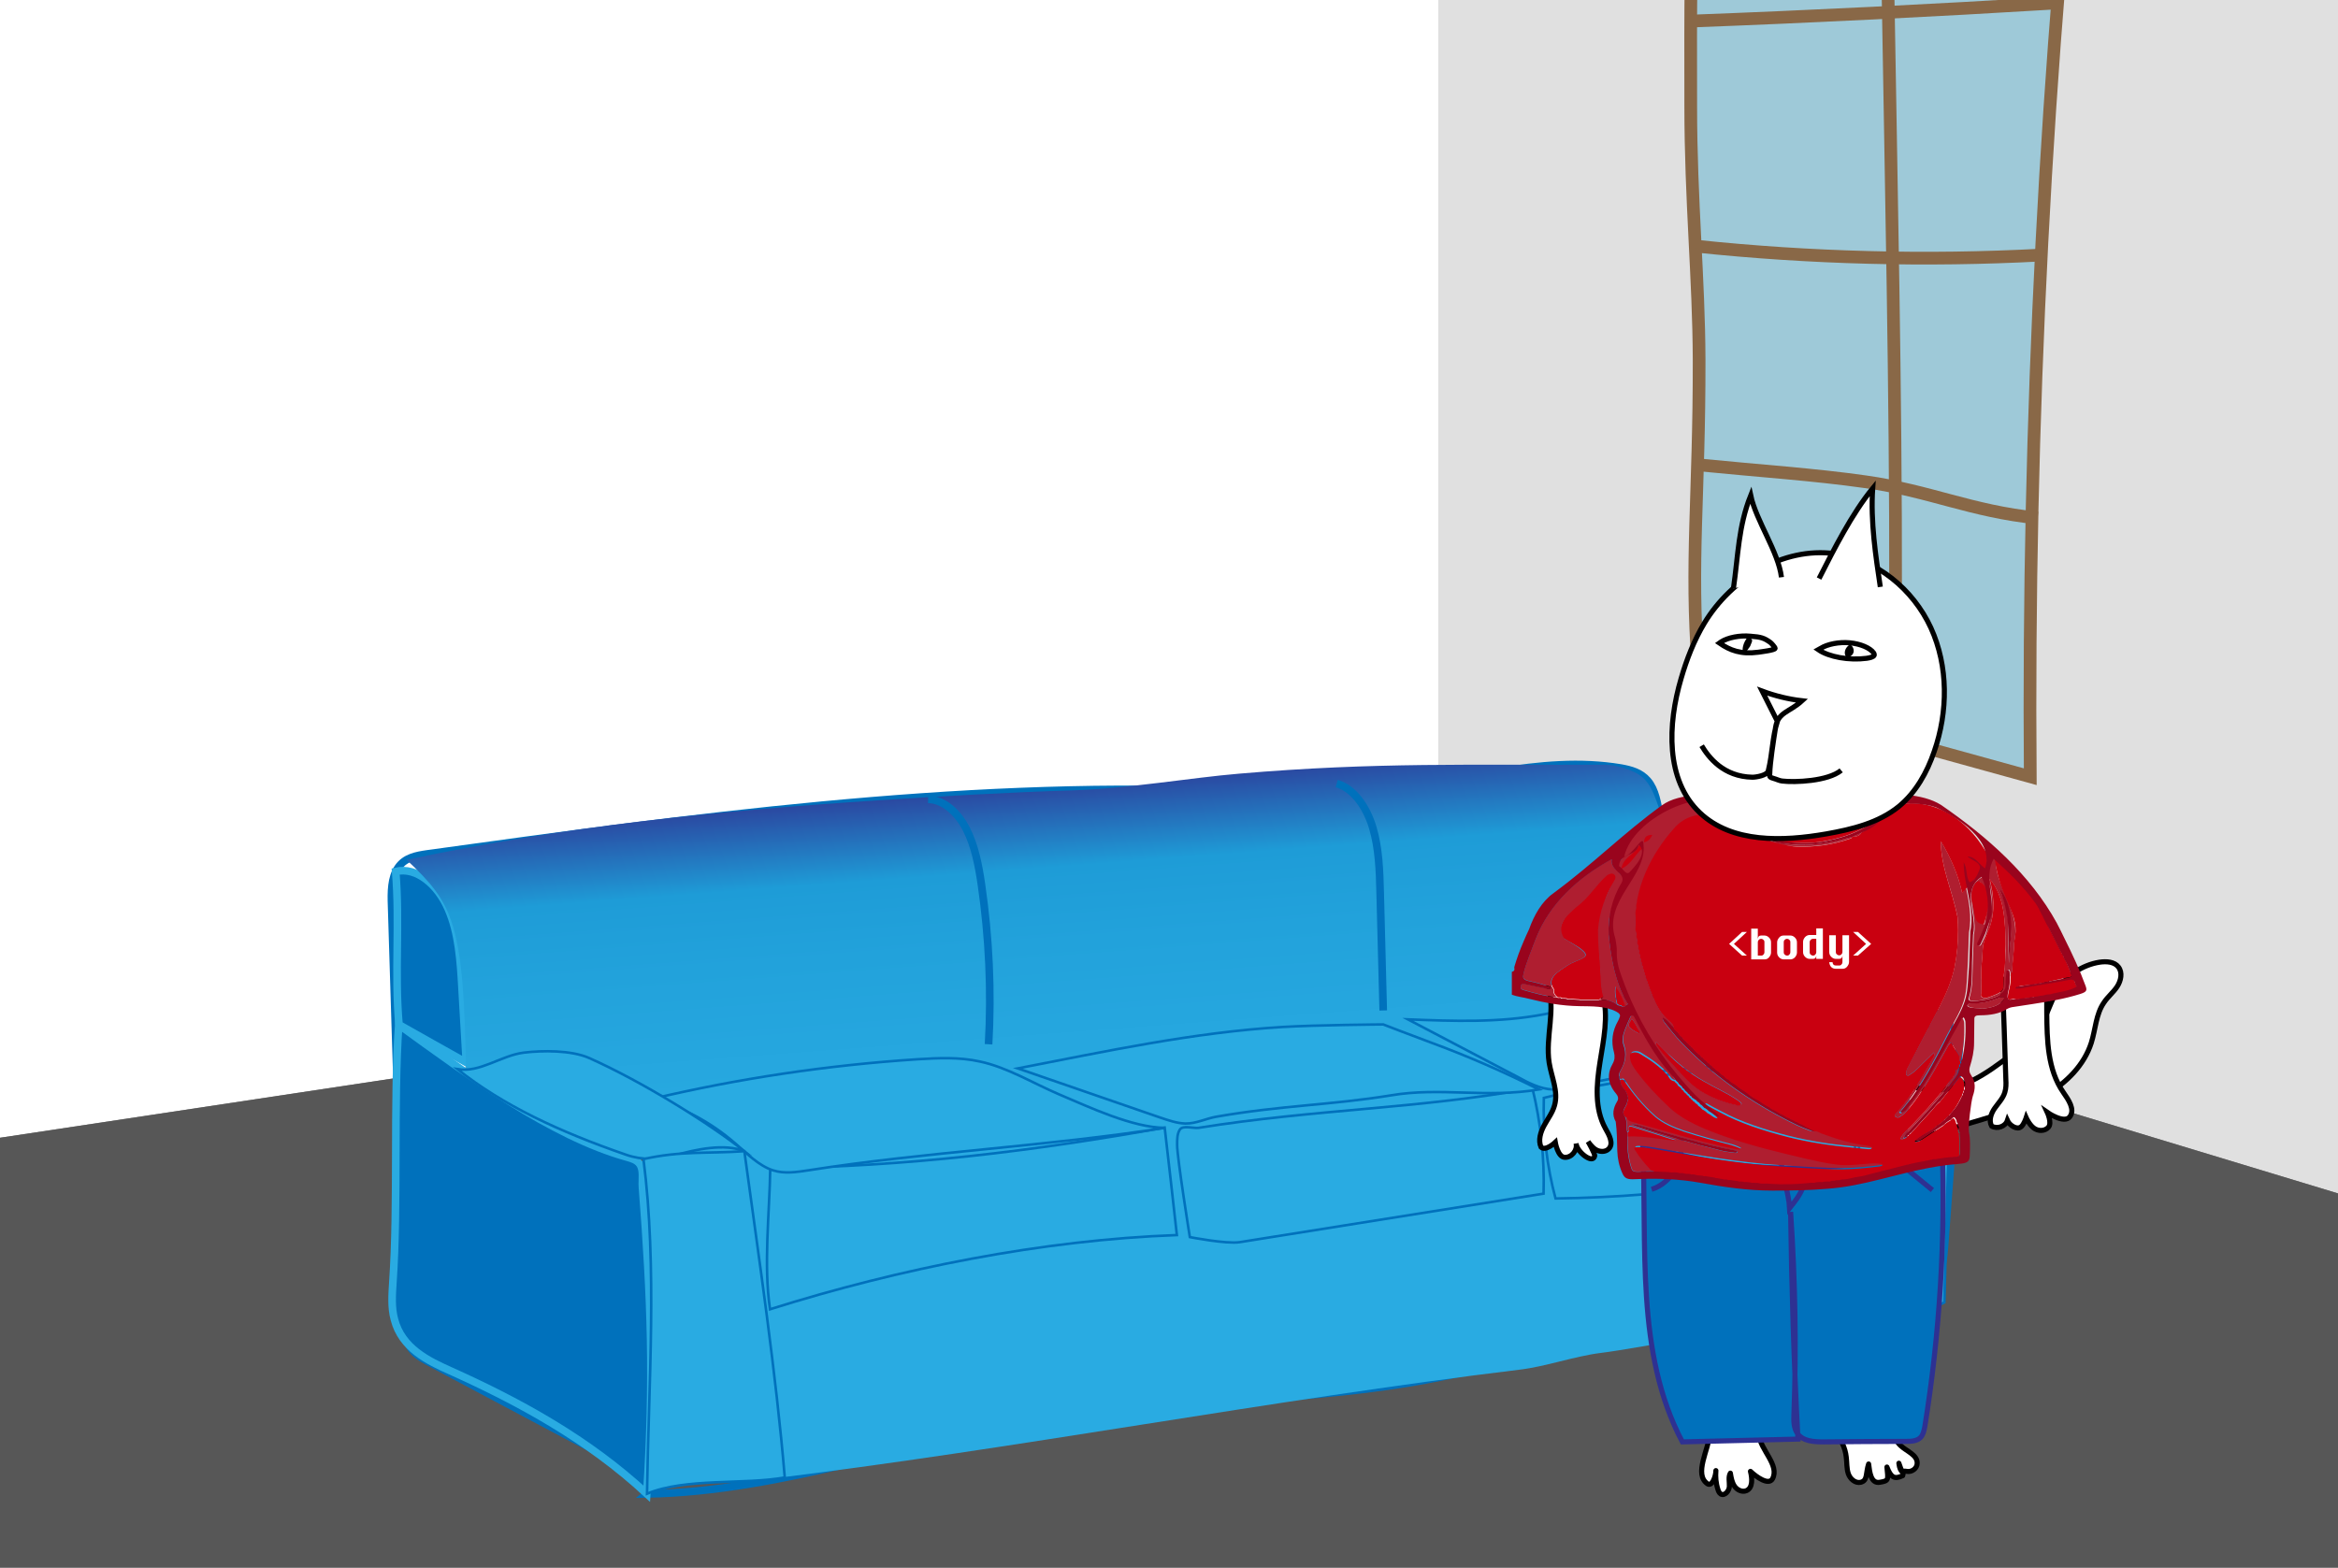 <?xml version="1.0" encoding="utf-8"?>
<!-- Generator: Adobe Illustrator 18.1.1, SVG Export Plug-In . SVG Version: 6.00 Build 0)  -->
<svg version="1.1" xmlns="http://www.w3.org/2000/svg" xmlns:xlink="http://www.w3.org/1999/xlink" x="0px" y="0px"
	 viewBox="0 0 920 617" enable-background="new 0 0 920 617" xml:space="preserve">
<rect x="0" y="0" width="920" height="617" fill="#808080" stroke="none"/>
<g id="Walls">
	<polygon fill="#E0E0E0" points="566,362.4 566,-172.5 920,-172.5 920,469.7 	"/>
	<polygon fill="#FFFFFF" points="0,447.8 566,362.4 566,-172.5 0,-164.6 	"/>
	<polygon fill="#575757" points="0,761.5 0,447.8 565.9,362.4 920,469.7 920,761.5 	"/>
</g>
<g id="Window">
	<path fill="#9EC9D8" stroke="#896847" stroke-width="5" stroke-miterlimit="10" d="M666.6-55c0.3-7.5-5-30.2,2-33.1
		c12.5-5.2,14.6-2.3,24.9-4.6c41.9-9.4,84.4-16.5,127.1-21.3C805,25.3,797.8,165.5,798.9,305.7c-41.2-11.4-82.3-22.7-123.5-34.1
		c-1.9-0.5-3.9-1.1-5.2-2.6c-1.5-1.7-1.8-4.2-2-6.5c-3.2-41.4,0.5-67.1,0.4-120.9c-0.1-32-3.3-62.7-3.3-99.7
		C665.2-1.4,665.3-16.4,666.6-55z"/>
	<g id="Layer_19">
	</g>
	<path fill="#86A9B2" d="M687.3,258.9c-1.9-10.2-2.6-20.7-2-31.1c4.5,12.5,9.8,24.8,15.8,36.6c-4.7-1.8-9.5-3.7-14.2-5.5"/>
	<path fill="#86A9B2" d="M710.4,250.6c2.8,5.9,2.7,13,6.3,18.4c-7-2.6-10.3-10.3-13.3-17.1c-5.2-11.7-11.6-23-14.3-35.4
		c-1.1-5-1.5-10.2-1.9-15.3c4,10.9,8.5,21.7,13.6,32.2c1.7,3.6,3.6,7.3,5.7,10.7C707.8,246.2,709.3,248.3,710.4,250.6z"/>
	<path fill="none" stroke="#896847" stroke-width="5" stroke-miterlimit="10" d="M666.7,182.8c27.3,2.7,46.7,3.9,67.2,6.8
		c25.7,3.6,41.5,11.6,67.9,14.3"/>
	<path fill="none" stroke="#896847" stroke-width="5" stroke-miterlimit="10" d="M667.5,96.9c44.9,4.7,90.4,5.9,135.5,3.5"/>
	<path fill="none" stroke="#896847" stroke-width="5" stroke-miterlimit="10" d="M665.3,8.3c47.9-1.8,95.7-4.2,143.4-7.1"/>
	<path fill="none" stroke="#896847" stroke-width="5" stroke-miterlimit="10" d="M741.2-102.5c0.6,36.4,1.2,72.7,1.9,109.1
		c0.3,15.4,0.5,30.7,0.8,46.1c1.4,80.3,2.8,160.6,1.5,240.9"/>
</g>
<g id="Feet">
</g>
<g id="Tail">
</g>
<g id="Arms">
</g>
<g id="Jeans">
</g>
<g id="Head">
</g>
<g id="Couch">
	<path fill="none" stroke="#0071BC" stroke-width="3" stroke-miterlimit="10" d="M637.9,302.3c-32.2-5.4-64.5,6.2-96.9,9.3
		c-20.5,2-41.1,0.5-61.7-0.3c-104-3.8-207.9,10.5-311.3,24.8c-4.1,0.6-8.6,1.4-11.3,5.3c-2.8,4-2.8,9.8-2.6,15.1
		c1.7,53.9,3.3,107.9,5,161.8c0.1,4.1,0.3,8.6,2.3,11.9c1.7,2.7,4.3,4.2,6.9,5.6c30.3,16.1,60.6,32.3,91,48.4
		c-1.6,1.3-3.2,2.5-4.8,3.8c53.9-1,106.4-21.3,159.9-29.9c46.6-7.5,93.9-6.1,140.5-13.9c64.2-10.8,127.1-39,191.9-35.6
		c5.1,0.3,11,0.4,14.6-4.2c2.9-3.6,3.4-9.2,3.8-14.3c2-27.4,4.1-54.8,6.1-82.2c-33.6-22.5-71.9-33.9-110-33
		c-2.7-17.8-5.5-35.7-8.2-53.5c-0.8-5.1-1.7-10.6-4.7-14.1C645.6,304,641.7,303,637.9,302.3z"/>
	<g>
		<path fill="#0071BC" stroke="#29ABE2" stroke-width="3" stroke-miterlimit="10" d="M252.8,467.2c-0.2-3.2,0.6-6.7-1.1-9.1
			c-1.2-1.6-3-2.1-4.7-2.6c-30.2-8.3-63.3-32.8-90.1-52.2c-2.1,30.3-0.2,71-2.3,101.3c-0.3,4.9-0.7,10,0.6,14.7
			c2.9,11.3,13.2,16.3,22.2,20.3c27.1,12.2,54,26.9,77.1,48.3C257.4,542.7,256.2,511.1,252.8,467.2z"/>
		<path fill="#29ABE2" d="M732,515.8c-0.2-15.2,11.4-115.1,5.5-114.9c-41.8,1.4-63.6-23.9-106.4-19.2c-21.2,2.3-65.8,11.7-86.8,16
			c-55.6,11.3-83-0.7-139.2,4.7c-20.9,2-132.2,20.6-153.1,22.6c1.8,19.5,47.8,137.7,49.6,157.2c98.2-11.9,198-31.2,296.2-43.1
			c10.8-1.3,21.2-5.2,32-6.6C643.6,530.9,706.4,518.8,732,515.8z"/>
		<path fill="#0071BC" stroke="#29ABE2" stroke-width="3" stroke-miterlimit="10" d="M157,403.3c8.8,5,17.6,9.9,26.5,14.9
			c-0.6-9.8-1.1-19.5-1.7-29.3c-0.6-10.7-1.3-21.7-5.4-31.1c-4-9.4-12.4-16.8-20.7-14.8C157.4,363.7,155.2,382.6,157,403.3"/>
		<linearGradient id="SVGID_1_" gradientUnits="userSpaceOnUse" x1="416.687" y1="442.042" x2="403.598" y2="268.471">
			<stop  offset="0" style="stop-color:#29ABE2"/>
			<stop  offset="0.407" style="stop-color:#22A2DB"/>
			<stop  offset="0.578" style="stop-color:#1E9CD7"/>
			<stop  offset="0.81" style="stop-color:#2E3192"/>
			<stop  offset="1" style="stop-color:#005B97"/>
		</linearGradient>
		<path fill="url(#SVGID_1_)" d="M345.5,315c-64.1,4.2-122.2,10-185.5,23.4c18.3,17.3,22.5,24.4,23.4,83.9
			c13.3,0.5,25.5-4.4,38.6-7.1c-1.9,7.6,15.7,27.4,22,26.9c133-11,272.8-28.7,405.7-39.7c-0.3-4.1-4.5-17.4-4.8-21.5
			c10.4,2.7,12.2,1.8,13.6-11.4c1.4-13.3-1.5-39.6-5.8-51.8c-1.5-4.3-3.1-8.9-6.2-11.6c-3.5-3.2-10.8-5.1-15.1-5.1
			c-52.2,0.2-90.1-1.1-143.8,3.5c-19.1,1.6-42.8,5.8-66,6.6C397.7,311.8,369.7,313.4,345.5,315z"/>
		<path fill="#29ABE2" stroke="#0071BC" stroke-miterlimit="10" d="M458.3,443.8c-51.3,9.2-101.5,15.4-155.2,16
			c-0.3,17.9-2.7,37.9-0.1,55.5c51.2-16.1,107.4-27.3,160.1-29.2C461.6,472.1,459.9,458,458.3,443.8z"/>
		<path fill="#29ABE2" stroke="#0071BC" stroke-miterlimit="10" d="M416.7,430.7c12.3,5.2,28.7,13,41.6,13.2
			c-45.6,7.2-94.6,9.5-140.1,16.7c-4.7,0.7-9.5,1.5-14.1,0c-5.5-1.8-10.1-6.5-14.8-10.6c-9.9-8.6-21.3-14.6-33.1-17.4
			c34.6-8.2,69.7-13.4,104.9-15.7c8.2-0.5,16.4-0.9,24.5,0.9C396.4,420.1,406.4,426.3,416.7,430.7z"/>
		<path fill="#29ABE2" stroke="#0071BC" stroke-miterlimit="10" d="M463.2,450.6c0,5.1,5,36.3,5,36.3s14.3,2.8,19.6,2
			c41.3-6.6,78.3-12.5,119.6-19.1c0.4-14-1.1-28.1-4.4-41.5c-44.2,8.1-85.2,8.2-131.4,15.6c-1.9,0.3-6.3-1.2-7.4,0.8
			C463.2,446.3,463.2,448.5,463.2,450.6z"/>
		<path fill="#29ABE2" stroke="#0071BC" stroke-miterlimit="10" d="M605.6,428.8c-14-7-28.2-13.2-42.6-18.5
			c-8.4-3.1-18.7-7.1-18.7-7.1s-26.4,0.2-39.6,1c-35,2.1-69.6,9.6-104.2,16.3c18.6,6.4,37.3,12.9,55.9,19.3c3.3,1.1,6.6,2.3,10,2.4
			c4.2,0.1,8.2-2,12.3-2.7c25.9-4.5,44.6-4.5,68.7-8.4C566.8,427.8,584.8,432.3,605.6,428.8z"/>
		<path fill="#29ABE2" stroke="#0071BC" stroke-miterlimit="10" d="M612.1,471.7c23.4-0.3,46.7-2.2,70-5.6c16-2.3,32-5.4,47.9-8.9
			c0.1-12.4-1-24.7-3-36.8c-40-2.1-80.2,1.8-119.5,11.7C607.1,445.5,608.7,459,612.1,471.7z"/>
		<path fill="#29ABE2" stroke="#0071BC" stroke-miterlimit="10" d="M611,428.8c3.1,0.1,6.2-0.7,9.3-1.4c34.2-8,69.2-8.8,103.9-9.6
			c-27.7-17.7-58.9-29.3-89.7-24.5c-9.1,1.4-17.9,4.2-26.9,5.9c-17.7,3.4-35.7,2.7-53.6,2c14.3,7.5,28.6,15,42.9,22.5
			C601.4,426.2,606.1,428.6,611,428.8z"/>
		<path fill="none" stroke="#0071BC" stroke-width="3" stroke-miterlimit="10" d="M389,411c1.2-21,0.2-42.1-2.8-62.8
			c-1.1-7.6-2.6-15.3-5.9-21.8c-3.3-6.5-8.9-11.7-15.1-11.8"/>
		<path fill="none" stroke="#0071BC" stroke-width="3" stroke-miterlimit="10" d="M544.3,397.7c-0.4-15.4-0.8-30.9-1.2-46.3
			c-0.2-8.6-0.5-17.5-2.9-25.6c-2.4-8.1-7.5-15.5-14.2-17.4"/>
		<path fill="#29ABE2" stroke="#0071BC" stroke-miterlimit="10" d="M246.4,454.5c6.3,2.2,13,2,19.3,0.2c7.8-2.3,19.5-4.8,27.2-1.6
			c-13.8-11-40.4-27.5-61.1-36.7c-7-3.1-18.4-3-25.7-2.1c-8.9,1.1-17.2,8-26.1,6.5C197.8,435,220,445.4,246.4,454.5z"/>
		<path fill="#29ABE2" stroke="#0071BC" stroke-miterlimit="10" d="M292.9,453.1c-15,1-25-0.2-39.7,3.1c5.5,42.8,2,88.4,1.4,131.7
			c15-6.3,38.5-3.5,54.2-6.4C305.4,540.6,298.7,495.6,292.9,453.1z"/>
		<path fill="#29ABE2" stroke="#0071BC" stroke-miterlimit="10" d="M768.3,397.4c-12.2,2-24.5,3.7-36.8,5.1c0,38.5,0,77.1,0.1,115.6
			c11.3,1.9,22.9-0.1,33.5-5.5C766.1,474.2,767.2,435.8,768.3,397.4z"/>
		<path fill="#29ABE2" stroke="#0071BC" stroke-miterlimit="10" d="M746.7,390.6c-4.9-1.5-9.8-2.4-14.8-3.3
			c-7.9-1.4-15.8-3.4-23.7-4.2c-17.5-1.9-34.7-8-34.7-8s-21.2,3-35.3,5.8c20.9,9.8,42.9,15,64.8,20.2c21.2,5,43.7,9.9,63.8,0
			C760.5,396.3,753.7,392.8,746.7,390.6z"/>
	</g>
</g>
<g id="Layer_10">
	
		<path fill="#FFFFFF" stroke="#000000" stroke-width="2" stroke-linecap="round" stroke-linejoin="round" stroke-miterlimit="10" d="
		M672.9,563.9c-0.5,6.7-6.5,16.3-1,20.1c1.8,1.2,3.3-3,3.3-5.2c-0.2,2.5,0,5,0.8,7.4c0.2,0.7,0.5,1.4,1.1,1.8
		c1.5,0.9,3.3-1.1,3.4-2.9s-0.5-3.8,0.4-5.3c0.3,1.8,0.6,3.6,1.6,5.1c1,1.5,3,2.5,4.7,1.8c2.6-1.1,2.3-4.9,1.6-7.6
		c2.3,2.2,7.2,5.7,8.7,2.9c2.8-5.4-4.7-11.2-5.4-17.3"/>
	
		<path fill="#FFFFFF" stroke="#000000" stroke-width="2" stroke-linecap="round" stroke-linejoin="round" stroke-miterlimit="10" d="
		M721.8,563.6c2.6,2.6,4.3,6.2,4.7,9.9c0.3,2.2,0.1,4.4,0.8,6.5c0.7,2.1,2.8,3.9,4.9,3.4c2.8-0.7,1.9-3.6,3.1-7.2
		c0.4,3.3,0.9,7.8,4.4,7.2c3.6-0.6,3.3-0.9,2.8-6c1.6,4.2,3,4.9,6.2,3.4c0.7-2.1-1-0.6-1.5-4.9c1.4,4.3,1.2,2.8,3.1,3.2
		c2,0.4,4.1-1.2,4.1-3.2c0.1-3.3-4.2-4.7-6.6-7c-1.8-1.7-2.8-4.2-2.5-6.7"/>
	<path fill="#FFFFFF" stroke="#000000" stroke-width="2" stroke-miterlimit="10" d="M750.4,449.4c9.9-2.9,19.7-5.9,29.6-8.8
		c8.7-2.6,17.6-5.3,25.4-9.9c7.8-4.6,14.7-11.5,17.5-20.2c1.7-5.3,1.8-11.3,5-15.9c1.5-2.3,3.7-4,5.2-6.3c1.5-2.3,2.2-5.5,0.5-7.7
		c-1.6-2.1-4.7-2.3-7.4-1.9c-7,1.1-13.4,5.5-17,11.7c-1.9,3.3-3,7.1-4.8,10.5c-3.6,7-10,12.2-16.4,16.8c-5.3,3.9-10.8,7.6-17,9.7
		s-13.2,2.5-19.2-0.2"/>
	<path fill="#FFFFFF" stroke="#000000" stroke-width="2" stroke-miterlimit="10" d="M609,387.5c3.4,9.7-1,20.6,0.6,30.8
		c0.9,5.6,3.7,11.3,2.1,16.8c-0.8,2.9-2.7,5.3-4.1,7.9c-1.4,2.6-2.4,5.8-1.2,8.5c1.8,1.7,5.6-1.9,5.6-1.9s1,5.8,3.7,5.9
		c2.7,0.2,5.1-2.8,4.5-5.4c0.3,3.3,6.6,8.2,7.3,4.9c0.2-0.9-2.6-5.7-2.6-5.7s1.5,2.3,3.1,3.2c1.5,0.9,3.7,1,5-0.3
		c2.1-2.1,0.2-5.5-1.3-8.1c-4.3-7.8-3.5-17.3-2.1-26.1s3.4-17.9,1.1-26.5"/>
	<path fill="#FFFFFF" stroke="#000000" stroke-width="2" stroke-miterlimit="10" d="M787.9,384.4c0.5,13.5,1,27,1.4,40.5
		c0.1,1.7,0.1,3.4-0.4,5c-0.7,2.4-2.6,4.3-4,6.3s-2.4,4.8-1.2,7c2.2,1.3,5.4,0.2,6.2-2.2c0.9,2,3.9,3.9,5.5,2.4
		c1.1-1,1.9-3.5,1.9-3.5s1.2,2.7,2.9,4c1.7,1.4,4.5,1.4,5.9-0.3c1.4-1.7-0.5-5.8-0.5-5.8s6.7,4.7,8.9,1.7c2.1-2.9-0.6-6.7-2.6-9.6
		c-6.2-8.9-6.4-20.5-6.5-31.3c0-5,0-10.1-0.1-15.1"/>
	<g>
		<path fill="#0071BC" stroke="#2E3192" stroke-width="2" stroke-miterlimit="10" d="M705.9,556.7c-0.1,2.6-0.1,5.4,1.4,7.5
			c2.2,3.1,6.5,3.3,10.3,3.3c10.8-0.1,21.6-0.2,32.4-0.2c2.1,0,4.4-0.1,5.8-1.6c1-1.1,1.3-2.7,1.6-4.1c5.9-36.7,8.2-74.1,6.8-111.3
			c-37.9,12.6-79.9,12.6-117.8,0c1.8,39.8-3,82,15.6,117.2c15.2-0.4,30.3-0.7,45.5-1.1c-1.6-29.8-2.5-59.6-2.9-89.4
			C706.4,503.5,706.9,530.1,705.9,556.7z"/>
		<path fill="none" stroke="#2E3192" stroke-width="2" stroke-miterlimit="10" d="M649.9,468.1c8-2.5,13.2-11.8,11.3-19.9"/>
		<path fill="none" stroke="#2E3192" stroke-width="2" stroke-miterlimit="10" d="M760.4,468.4c-2.6-2.1-5.1-4.2-7.7-6.3
			c-2.6-2.1-5.3-4.3-7-7.2c-1.8-2.9-2.5-6.6-1.1-9.6"/>
		<path fill="none" stroke="#2E3192" stroke-width="2" stroke-miterlimit="10" d="M708.6,458.2c1.9,2.6,1.9,6.2,0.8,9.2
			c-1.1,3-3.2,5.6-5.2,8.1c-0.3-5.9-3-12.9-3.3-18.9"/>
	</g>
	<g>
		<g>
			<defs>
				<rect id="SVGID_2_" x="594.9" y="309.8" width="226.2" height="158.7"/>
			</defs>
			<clipPath id="SVGID_3_">
				<use xlink:href="#SVGID_2_"  overflow="visible"/>
			</clipPath>
			<g clip-path="url(#SVGID_3_)">
				<defs>
					<rect id="SVGID_4_" x="576.9" y="225.6" width="244.2" height="440.1"/>
				</defs>
				<clipPath id="SVGID_5_">
					<use xlink:href="#SVGID_4_"  overflow="visible"/>
				</clipPath>
				<path clip-path="url(#SVGID_5_)" fill="#AF1E30" d="M714.4,444.8c1.2-0.2,1.8,0.5,2.7,0.8c5.6,2.1,11.5,3.9,17.8,4.8
					c0.3,0,0.7,0.1,1,0.2c0.5,0.1,1.1,0.2,1,0.7c-0.1,0.6-0.9,0.5-1.5,0.5c-2-0.2-3.9-0.4-5.9-0.6c-8.8-0.8-17.4-2.1-25.7-4.2
					c-9.6-2.5-18.7-5.4-26.6-9.7c-1.7-0.9-3.5-1.8-5.2-2.8c-1.2-0.7-0.9,0.1-1,0.4c-3-2.3-5.4-4.9-7.7-7.5
					c-9.4-10.6-16.6-21.8-21.8-33.5c-1.7-3.9-3.3-7.8-4.5-11.7c-0.7-2.2-1.1-4.5-1.1-6.8c0-2-0.3-3.9-0.6-5.9
					c-4.2-15.7-0.8-12.4,3-26.6c-4.6,1.6-1.9-2.5,0.4-5.6c3.8-15.7,20.4-25.8,35.9-21.2c3.1,0,4.9,6.9,8.7,8.5
					c-8.4-2.4-20.1-3.4-23.9,2.1c-8.4,11.8-16.9,23.2-15.8,38.5c0.2,2.2,0.6,4.4,0.9,6.6c1.2,6.9,3.2,13.7,5.9,20.3
					c1.4,3.5,3.1,6.9,6.6,9.9c0.8,0.7,1.7,1.5,1.6,2.5c-1.7-1.1-2-2.8-4.3-3.8c-0.1,0.9,0.4,1.4,0.8,2c2.1,2.6,4.1,5.2,6.5,7.7
					c10.9,11.4,24.2,21.5,40.4,30c3.3,1.7,6.6,3.4,10.3,4.7C713,445.1,713.8,445.8,714.4,444.8 M651.7,410.1c-0.4,0.6,0,0.9,0.2,1.1
					c1.9,3,4.5,5.9,7.2,8.6c3.7,3.7,6.6,7.8,12,10.6c3.7,2,7.7,3.5,12.3,4.5c0.6,0.1,1.2,0.3,1.7-0.1c0.5-0.4,0-0.8-0.3-1.1
					c-0.3-0.3-0.8-0.6-1.2-0.9c-4-2.7-8.8-4.8-13.1-7.3c-5.2-3-9.5-6.4-13.3-10C655.3,413.9,653.6,412.1,651.7,410.1"/>
				<path clip-path="url(#SVGID_5_)" fill="#AF1E30" d="M659.3,425.1c-1.8-0.3-2-1.5-2.7-2.3c-2.8-3.3-6.6-5.9-10.8-8.5
					c-0.8-0.5-1.9-0.8-3-0.5c-1.1,0.3-1,1-1,1.6c0,2.1,1.2,3.9,2.5,5.7c3.7,5,8.1,9.7,13,14.3c4.3,4,10.2,7,16.7,9.5
					c11.7,4.6,24.4,7.7,37.2,10.7c4,0.9,8,1.8,12.2,2.3c3.3,0.4,6.6,0.1,9.8-0.2c2.2-0.2,4.4-0.5,6.7-0.2c0.5,0.1,1.2-0.1,1.2,0.5
					c0,0.4-0.6,0.5-1.2,0.6c-2.5,0.3-5,0.6-7.5,0.8c-4.5,0.4-9.1,0.4-13.6,0.2c-5.9-0.2-11.9-0.6-17.8-1c-8.5-0.5-16.8-1.6-25.1-2.8
					c-8.3-1.2-16.5-2.7-24.7-4.1c-2-0.3-4.1-0.7-6.3-0.7c-1.2,0-1.7,0.2-1.2,1c1.6,2.7,3.7,5.3,6.1,7.8c0.6,0.6,1.8,0.6,2.3,1.2
					c-2.6,0-5.2,0-7.8,0.1c-1.4,0-1.9-0.3-2.2-1.2c-1.4-4.3-1.8-8.6-1.6-12.9c6.5-0.3,12.7,1.2,19.1,1.7c-5.8-1.9-11.6-3.7-17.4-5.5
					c-0.9-0.3-1.2-0.1-1.3,0.5c-0.1,0.6,0.4,1.3-0.5,1.7c-0.6-2,0.2-4.2-1-6.2c0.5,0,0.8,0.2,0.9,0.5c0.3,1.1,1.6,1.5,3,1.8
					c4.6,1.3,9.2,2.6,13.8,3.9c8.6,2.5,17.4,4.9,26.5,6.6c0.5,0.1,1,0.3,1.6-0.1c-1.1-0.7-2.4-1.2-3.8-1.6
					c-6.3-1.6-12.6-3.3-18.7-5.3c-4.4-1.5-8.4-3.3-11.4-5.9c-4.9-4.4-8.7-9.1-11.9-14c-0.5-0.8-1-0.8-1.8-0.3
					c-0.5-1.2-0.5-2.4,0.2-3.5c1.9-3.4,2.5-6.7,1.2-10.3c-0.8-2.2,0-4.4,0.8-6.5c0.5-1.4,1.2-2.8,1.8-4.2c0.1-0.3,0.3-0.8,0.9-0.8
					c0.7,0,0.7,0.5,0.9,0.8c1.8,3.3,3.4,6.5,5.3,9.8c2.7,4.5,5.8,9,9.6,13.2C658.5,424.1,658.9,424.6,659.3,425.1 M642,442.6
					c0.7,0.3,1.1,0.4,1.5,0.6c11,3.6,22.2,6.8,33.8,9.7c1.6,0.4,3.3,0.6,5,0.8c0.5,0.1,1.3,0.2,1.4-0.2c0.2-0.5-0.7-0.6-1.2-0.7
					c-1.4-0.3-2.8-0.5-4.1-0.8c-11.4-2.5-22.4-5.8-33.3-9C644.2,442.6,643.4,442.2,642,442.6 M642.1,401c-0.7,1.3-1.8,2.3-0.9,3.4
					c0.7,0.8,2.1,1.4,3.1,2.1c0.2,0.1,0.5,0.2,0.7,0.2c0.4-0.1,0.3-0.4,0.2-0.6C644.2,404.5,643.7,402.8,642.1,401"/>
				<path clip-path="url(#SVGID_5_)" fill="#AF1E30" d="M771.4,417.7c-0.9-0.9-0.1-1.9-0.7-2.8c-1-1.5-2.1-2.9-2.8-4.7
					c-1.2,0.7-1.4,1.5-1.8,2.2c-3.3,5.8-6.3,11.6-10.1,17.2c-1.9,2.9-4,5.8-6.6,8.6c-0.2,0.2-0.5,0.5-0.8,0.6
					c-0.8,0.4-1.3,1.4-2.5,0.8c-1.1-0.5-0.2-1.3,0.3-1.8c6.3-6.9,10.1-14.4,14.4-21.8c0.5-0.8,0.4-0.8,0.2-1.8
					c-1.5,1.4-2.8,2.8-4.2,4.1c-1.6,1.5-2.9,3.2-5.1,4.5c-0.3,0.2-0.6,0.6-1.2,0.4c-0.6-0.1-0.3-0.5-0.4-0.8c-0.1-1,0.4-1.9,0.9-2.8
					c4-7.8,8.1-15.6,12.2-23.4c2.6-5.1,4.8-10.2,5.9-15.5c1-4.9,1.4-9.8,1.4-14.7c0-1.6-0.1-3.3-0.2-5c-2-10.4-6.6-19.8-6.6-30
					c3.8,6.3,6.9,13.4,8.4,20.4c0.8-0.8,1.2-2.6,1.2-3.3c1.5,6.3,2.7,12.8,1.5,18.8c-0.1,1.9-0.2,3.7-0.2,5.6
					c-0.1,3.7-0.3,7.4-0.5,11.1c-0.2,3.5-0.3,7.1-1.4,10.5c-1.4,4.5-4.2,8.7-6.4,13c-4.3,8.5-8.6,16.9-14.4,25
					c-1.3,1.8-2.7,3.5-4.1,5.2c-0.2,0.2-0.8,0.5-0.2,0.8c0.6,0.3,0.8-0.2,1.1-0.3c0.7-0.3,1-0.9,1.3-1.3c6.5-8.1,11-16.8,15.9-25.4
					c1.6-2.8,3.1-5.6,4.7-8.4c0.4-0.6,0.7-1.3,1.6-2c0.5,0.7,0.7,1.4,0.7,2.1c0.2,4.8-0.2,9.6-1.3,14.4
					C771.7,417.4,771.6,417.5,771.4,417.7"/>
				<path clip-path="url(#SVGID_5_)" fill="#C90010" d="M709.6,331.8c-2.5,0-5.3,0-7.6-0.3c-2.3-0.3-4.6-1.2-6.7-1.8
					c-8.1-2-18.4-7.4-17.6-13.7c2.3-8.6,10.7,6.3,17.2,7.5c2,1,4.1,1.8,6.3,2.3c6.6,1.6,14,1.1,20.6-1.6c2.8-1.1,5.3-2.4,7.7-3.8
					c2.4-1.4,4.5-3,6.4-4.7c2.1-2.1,5.1-2.9,5.9,0.2c2.3,4.7-3.8,4.7-5.4,7.9c-2.4,1.8-5.2,3.3-8.3,4.5s-6.6,2.1-10.4,2.8
					C715,331.6,712.3,331.8,709.6,331.8"/>
				<path clip-path="url(#SVGID_5_)" fill="#AF1E30" d="M789.1,343c-1.2-0.6-3-1.8-3.8-3.4c0.8,11,9.9,19.6,7.3,31.4
					c0,1.9-0.2,3.9-0.4,5.8c-0.2,1.9-0.4,3.9-0.3,5.9c0,0.3-0.1,0.6-0.7,0.7c-0.2-0.6,0-1.3-0.7-1.8c-0.8,0.2-0.7,0.6-0.7,1
					c-0.1,1.5-0.4,3-0.3,4.5c0.2,2.8-1.7,4.7-5.8,5.8c-2.3,0.6-4.6,0.9-7,1c-1.4,0.1-1.9-0.3-1.7-1.2c1.4-4.7,1.1-9.4,1.3-14.1
					c0.1-1.8,0.1-3.6,0.2-5.4c0.1-1.8,0.1-3.6,0.2-5.4c1.1-4-1.1-11.8-1.1-15.7c2.3,3.9,0.7,10.2,5.3,11.8
					c0.8-5.5,3.1-13.4-1.5-16.5c-1.5-1.6-3.8,3.9-3.1,7.1c-1.5-3.9,0-7.1,3.8-9.4c2.3,5.5,3.1,11.8,1.8,17.5c-1,2.8-2.2,5.4-3.3,8
					c-0.1,0.3-0.2,0.6-0.3,0.9c0,0.3,0,0.6,0.5,0.7c0.5,0.1,0.7-0.2,0.8-0.5c0.7-1.5,1.5-2.9,2-4.5c2.5-8.2,3.1-15,0.1-22.1
					c1.3-2.8-0.4-7.4,3.6-7.8C786.2,338.4,788.2,341.9,789.1,343 M779.7,385.8c0,1.4-0.1,2.8,0,4.2c0.1,0.9-0.8,2.3,0.5,2.7
					c1.4,0.5,3.1-0.4,4.5-0.9c1.9-0.7,3.5-1.6,3.6-3.1c0.2-2.2,0.1-4.4,0.4-6.6c0.2-1.7,0.3-3.5,0.4-5.2c0.1-1.7,0.1-3.5,0.1-5.2
					c-0.2-8.5-0.2-18.8-6.3-25.8c1.5,6.3,2.3,12.6,0,19.2c-1.1,2.9-2.6,5.7-2.7,8.6C780.1,377.7,779.3,381.8,779.7,385.8
					 M790.5,379.1c0.2-2.4,0.3-4.8,0.4-7.2c1.2-7.1-0.4-15.8-4.2-22.1c3.8,7.1,3.8,14.1,3.5,22.1
					C790.3,374.3,790.4,376.7,790.5,379.1"/>
				<path clip-path="url(#SVGID_5_)" fill="#AF1E30" d="M685,314.1c4.1-0.4,8.5,1.8,12.3,2.3c2.1,0.2,4.1,0.4,6.2,0.5
					c8.6,0.5,17.2,0,26-1.2c1.8-0.2,3.5-0.5,5.3-0.8c-1.6,1.5-3.2,2.8-5,3.8c-1.8,1-3.9,1.7-6.5,2.1c-7,1-14,1.1-21,0.5
					c-2.3-0.2-4.7-0.5-7-0.9c-2.7-0.4-4.7-1.3-6.4-2.4C687.2,316.9,686,315.6,685,314.1"/>
				<path clip-path="url(#SVGID_5_)" fill="#AF1E30" d="M723.7,321.9c-5.3,3.4-14.8,4.3-21.9,3c-3.5-0.7-6.4-1.9-7.9-3.8
					c2.5,0.5,5,0.8,7.4,1c2.4,0.2,4.9,0.2,7.3,0.2C713.6,322.3,718.5,322.1,723.7,321.9"/>
				<path clip-path="url(#SVGID_5_)" fill="#C90010" d="M775.9,354.3c-0.6-2.9,1.1-7.8,2.9-7.4c6.1,3.1,3.3,12.3,1.8,17
					c-4.6-0.8-2.9-4.1-4.6-9C776,354.7,776,354.5,775.9,354.3"/>
				<path clip-path="url(#SVGID_5_)" fill="#C90010" d="M640.4,445.7c1-0.5,0.4-1.1,0.5-1.7c0.1-0.6,0.5-0.8,1.3-0.5
					c5.8,1.8,11.6,3.6,17.4,5.5c-6.4-0.5-12.6-2-19.1-1.7C640.4,446.7,640.4,446.2,640.4,445.7"/>
				<path clip-path="url(#SVGID_5_)" fill="#AF1E30" d="M780,397c-1.4-0.3-3.1-0.1-4.7-0.6c-0.5-0.2-1.1-0.3-1-0.9
					c0.2-0.5,0.7-0.6,1.4-0.6c4.1,0.1,7.7-0.9,11.1-2.2c0.5-0.2,1.1-0.5,1.7-0.2c0.5,0.4,0,0.8-0.2,1.1
					C786.6,395.8,783.7,396.7,780,397"/>
				<path clip-path="url(#SVGID_5_)" fill="#AF1E30" d="M749,448.2c-1.2,0.1-1.2,0.1-0.8-0.7c0.9-1.7,2.6-3.1,4.1-4.6
					c5.5-5.7,10.7-11.5,15.2-17.6c1-1.3,2.2-2.6,2.3-4.1c0-0.3,0.3-0.4,0.7-0.4c0,1.8-1.2,3.3-2.4,4.9c-5.1,6.7-11.1,13.1-17.1,19.5
					C750.2,446.2,749.1,447,749,448.2"/>
				<path clip-path="url(#SVGID_5_)" fill="#AF1E30" d="M638,342c3.8-1.7,5.3-5.6,8.4-8c-1.5,3.9-2.3,7.9-6.6,9.3
					C639,343.1,638.1,342.8,638,342"/>
				<path clip-path="url(#SVGID_5_)" fill="#C90010" d="M777.9,343.6c-1.1,0.7-1.1,1.5-1.8,2.3c-2.3-2.4-3.8-4.7-1.5-7.1
					c1.5-0.8,2.3,1.6,3.6,2.6C778.5,342.3,777.6,342.7,777.9,343.6"/>
				<path clip-path="url(#SVGID_5_)" fill="#AF1E30" d="M728.7,329.3c0.1,0.6-0.7,0.7-1.3,0.9c-6.5,2.2-13.4,3.2-20.6,2.9
					c-2.7-0.1-5.3-0.4-7.8-0.9c-2.5-0.5-5-1.2-7.4-2.1c-0.5-0.2-1.1-0.3-0.9-0.8c2.2,0.7,4.5,1.3,6.7,1.8c2.3,0.5,4.6,0.9,7,1.2
					c7.9,0.8,15.3-0.4,22.5-2.5C727.4,329.7,728.1,329.5,728.7,329.3"/>
				<path clip-path="url(#SVGID_5_)" fill="#AF1E30" d="M643,334.6c-2,2.6-3.5,4.2-5.8,6.5c-2.3-2.4,3.1-3.1,3.6-4.3
					C641.6,336.1,642.1,335.3,643,334.6"/>
				<path clip-path="url(#SVGID_5_)" fill="#C90010" d="M646.9,331.4c0.2-2,1-2.8,3.3-2.8c-0.8,1.6-1.5,2.4-3.1,2.9
					C647,331.4,646.9,331.4,646.9,331.4"/>
				<path clip-path="url(#SVGID_5_)" fill="#AF1E30" d="M744.5,317.1c-1.2,2-2,5.2-5.5,6.2C740.9,321.2,742.7,319.2,744.5,317.1"/>
				<path clip-path="url(#SVGID_5_)" fill="#AF1E30" d="M685.1,326.6c-1.9-0.3-4.1-2-4.2-3.2C682.3,324.5,683.7,325.5,685.1,326.6"
					/>
				<path clip-path="url(#SVGID_5_)" fill="#AF1E30" d="M732.4,327.7c-0.5,1.3-2,1.6-3.7,1.7C729.9,328.8,731.2,328.3,732.4,327.7"
					/>
				<path clip-path="url(#SVGID_5_)" fill="#AF1E30" d="M739,323.3c0,1.1-0.9,1.8-2.6,2C737.2,324.5,738,323.9,739,323.3"/>
				<path clip-path="url(#SVGID_5_)" fill="#AF1E30" d="M735.3,326.1c-0.1,1-1,1.5-2.5,1.4C733.5,326.9,734.3,326.5,735.3,326.1"/>
				<path clip-path="url(#SVGID_5_)" fill="#C90010" d="M645,332.7c-1.7,3.7-6.2,4.5-7,9.2c3.8-1.6,5.3-5.5,8.3-8
					C646.2,333.2,646.2,332.3,645,332.7"/>
				<path clip-path="url(#SVGID_5_)" fill="#C90010" d="M639.7,395.7L639.7,395.7L639.7,395.7c-0.9-2.6-2.1-5.2-3.8-7.6
					c-0.6,2.4,0.1,4.7,0.5,7c0.4,0.4,0.9,0.5,1.6,0.6C638.5,396.4,639.1,396.5,639.7,395.7C639.7,395.7,639.7,395.7,639.7,395.7"/>
				<path clip-path="url(#SVGID_5_)" fill="#AF1E30" d="M689.3,328.8c-0.7,0-1.3,0-1.3-0.6C688.5,328.3,689,328.5,689.3,328.8"/>
				<path clip-path="url(#SVGID_5_)" fill="#AF1E30" d="M690.6,329.3c-0.7,0.1-1.3,0.1-1.3-0.5C689.9,328.9,690.3,329,690.6,329.3"
					/>
				<path clip-path="url(#SVGID_5_)" fill="#AF1E30" d="M687.5,328c-0.7,0-1.3-0.1-1.2-0.7C686.9,327.5,687.3,327.7,687.5,328"/>
				<path clip-path="url(#SVGID_5_)" fill="#C90010" d="M631,391.8c-1-3.5-0.9-7-1.1-10.5c-0.2-2.5-0.4-5.1-0.6-7.6
					c-0.2-2.5,0.5-4.9,0.6-7.6c0.6-7.5,1.3-14.7,6.6-20.2c0-0.8-1-2.8-1.8-2.8c-8.4,2.4-8.6,10.1-14.7,13.3
					c-2.3,1.6-8.6,9.1-4.9,12.8c2.5,1.6,5.9,3.1,7.9,5c1.6,1.5,1.3,2.3-0.9,3.3c-1.7,0.8-3.6,1.4-5,2.3c-3.9,2.6-8.6,5.1-5.7,9.4
					c0.1,0.1,0.1,0.3,0.1,0.4c-0.2,1.1,0.4,2,1.3,2.8c0.4,0.2,0.9,0.2,1.4,0.1c0.2,0.3,0.6,0.4,1.1,0.3c-0.1-0.2-0.2-0.3-0.3-0.3
					c-0.1,0-0.2-0.1-0.3-0.1c0.1,0,0.2,0,0.3,0.1c0.1,0.1,0.2,0.2,0.3,0.3c0.4,0,0.8,0.1,1.2,0.1c0.5,0.3,1.1,0.2,1.7,0.2
					c0.9,0.1,1.9,0.1,2.8,0.2c0.3,0,0.6,0,0.9,0.1c2.5,0,4.9,0,7.4,0C629.6,392.8,631.3,392.8,631,391.8"/>
				<path clip-path="url(#SVGID_5_)" fill="#C90010" d="M681.3,450.7c-6.3-1.6-12.6-3.3-18.7-5.3c-4.4-1.5-8.4-3.3-11.4-5.9
					c-4.9-4.4-8.7-9.1-12-14c-0.5-0.8-1-0.8-1.8-0.3c0.1,0.2,0.1,0.3,0.2,0.5c0.1,1.4,1,2.6,2,3.7c0.5,0.9,0.9,1.9,1.1,2.9
					c0,0.2-0.1,0.4-0.1,0.6c-0.2,0.7-0.4,1.4-0.6,2.1c-0.3,0.1-0.3,0.3-0.3,0.5c-0.8,1.3-1.4,2.6-0.4,4c0.5,0,0.8,0.2,0.9,0.5
					c0.3,1.1,1.6,1.5,3,1.8c4.6,1.3,9.2,2.6,13.8,3.9c8.6,2.5,17.4,4.9,26.5,6.6c0.5,0.1,1,0.3,1.6-0.1
					C684,451.6,682.6,451.1,681.3,450.7"/>
				<path clip-path="url(#SVGID_5_)" fill="#C90010" d="M804.9,391.9c0.3,0,0.6-0.1,0.9-0.2c0.8,0,1.8-0.2,2.5-0.4
					c2.8-0.6,5.9-0.9,8.4-2.1c0.7-0.3,0.6-1.3,0-1.8c0-0.2-0.1-0.3-0.1-0.5c-0.2-1-0.7-2-2.6-1.5c-6.3,1.3-12.8,2.2-19.2,3.4
					c-0.6,0-0.6,0-1.1,0c0.4-0.5,0.4-0.5,1.2-0.7c2-0.4,4.1-0.3,6.1-0.7c3.9-0.7,8.2-1.8,12.1-2.6c1-0.2,2.6,0,1.9-1.6
					c-0.9-2.1-1.6-4.4-2.9-6.5c-0.1-0.6-0.4-1.1-0.8-1.6c0-0.2,0-0.4-0.3-0.6c-0.8-1.6-1.6-3.2-2.4-4.8c-0.8-1.6-1.6-3.2-2.4-4.8
					c-4.1-11.3-12.9-19.3-21.3-27.2c2.2,17.5,10.4,21.3,7.7,32.9c0,1.9-0.2,3.9-0.4,5.8c-0.2,1.9-0.4,3.9-0.3,5.9
					c0,0.3-0.1,0.6-0.7,0.7c0,1.2,0,2.5-0.1,3.7c0.4,0.2,0.8,0.3,1.3,0.4c-0.4-0.1-0.9-0.2-1.3-0.4c-0.1,1.8-1.1,4.3-1,6.1
					c0.1,0.8,0.8,0.7,2.2,0.3c0.4,0,1,0.3,1.4,0.3"/>
				<path clip-path="url(#SVGID_5_)" fill="#C90010" d="M801.3,391.8c0.3,0,0.6,0,0.9-0.2"/>
				<path clip-path="url(#SVGID_5_)" fill="#99041D" d="M714.4,444.8c-0.6,1-1.5,0.3-2.1,0.1c-3.7-1.3-7-3-10.3-4.7
					c-16.2-8.5-29.5-18.6-40.4-30c-2.4-2.5-4.4-5.1-6.5-7.7c-0.4-0.5-0.9-1.1-0.8-2c2.3,1,2.7,2.7,4.3,3.8c0,0,0,0,0,0
					c0.3,0.7,0.8,1.3,1.7,1.9l0,0c0.4,0.7,0.8,1.3,1.7,1.9c0,0,0,0,0,0c0.4,0.7,0.8,1.4,1.7,1.8l0,0c0.1,0.4,0.3,0.6,0.8,0.8l0,0
					c0.1,0.4,0.4,0.6,0.8,0.8c0,0,0,0,0,0c0.1,0.3,0.4,0.6,0.8,0.8c0,0,0,0,0,0c0.8,1.1,1.7,2,3,2.9c0,0,0,0,0,0
					c0.2,0.5,0.6,0.8,1.2,1.1c0,0,0,0,0,0c0.2,0.5,0.6,0.8,1.2,1.1l0,0c0.2,0.5,0.6,0.8,1.2,1.1c0,0,0,0,0,0
					c0.1,0.3,0.4,0.6,0.9,0.8l0,0c0.2,0.5,0.6,0.8,1.3,1.1l0,0c0.3,0.6,1,1,1.7,1.4c0.1,0.1,0.2,0.2,0.3,0.3
					c0.3,0.4,0.7,0.8,1.4,1.1c0.1,0.1,0.2,0.2,0.3,0.3c0.4,0.5,1,1,1.8,1.3c0.1,0.1,0.2,0.2,0.3,0.3c0.4,0.5,1,1,1.8,1.3
					c0.4,0.3,0.7,0.5,1.1,0.8c0.8,0.8,1.9,1.5,3,2.1c0.4,0.3,0.7,0.5,1.1,0.8c1.3,1.2,2.9,2.1,4.6,3c1.3,0.9,2.6,1.8,4.2,2.6
					c0.5,0.5,1.2,0.9,2,1.2c0.4,0.2,0.9,0.5,1.3,0.7c0.4,0.4,1,0.7,1.6,0.9c0.4,0.2,0.9,0.5,1.3,0.7c0.2,0.3,0.7,0.5,1.2,0.6
					c0.1,0.1,0.3,0.1,0.4,0.2c0.3,0.3,0.7,0.5,1.2,0.6c0.1,0.1,0.3,0.1,0.4,0.2c0.3,0.3,0.7,0.5,1.2,0.6c0.1,0.1,0.3,0.1,0.4,0.2
					c0.3,0.3,0.7,0.5,1.2,0.6c0.5,0.3,1.1,0.5,1.6,0.8c0.3,0.3,0.7,0.5,1.2,0.6c0.1,0.1,0.3,0.1,0.4,0.2c0.3,0.3,0.7,0.5,1.2,0.6
					C713.7,444.4,714.1,444.6,714.4,444.8"/>
				<path clip-path="url(#SVGID_5_)" fill="#C90010" d="M777.8,345.4c0.8,0,4-3.2,4-3.2l0.3-6c-0.1-0.4,0-0.8-0.9-1.4
					c-7.4-12.5-20.4-21.1-34.9-18c-5.3,1.6-7.8,8.5-13.5,10.7c-0.1,0.1-0.3,0.1-0.4,0.2c-0.5,1.3-2,1.6-3.7,1.7c0,0,0,0,0,0
					c0.1,0.6-0.7,0.7-1.3,0.9c-6.5,2.2-13.4,3.2-20.6,2.9c-2.7-0.1-5.3-0.9-7.8-1.4c-2.5-0.5-4.6-2-7.1-2.9
					c-10.1-7.8-25-12.8-33.4-2.6c-8.4,9.4-16,23.6-15,38.9c0.2,2.2,0.6,4.4,0.9,6.6c1.2,6.9,3.2,13.7,5.9,20.3
					c1.4,3.5,3.1,6.9,6.6,9.9c0.8,0.7,1.7,1.5,1.6,2.5l0,0h0c0.3,0.7,0.8,1.3,1.7,1.9l0,0l0,0c0,0,0,0,0,0c0.4,0.7,0.8,1.3,1.7,1.9
					l0,0h0c0.4,0.7,0.8,1.3,1.7,1.8c0,0,0,0,0,0c0.1,0.4,0.3,0.6,0.8,0.8l0,0c0,0,0,0,0,0v0c0.1,0.4,0.4,0.6,0.8,0.8l0,0h0
					c0.1,0.3,0.4,0.6,0.8,0.8l0,0c0,0,0,0,0,0c0.8,1.1,1.7,2,3,2.9c0,0,0,0,0,0l0,0h0c0.2,0.5,0.6,0.8,1.2,1.1c0,0,0,0,0,0
					c0.2,0.5,0.6,0.8,1.2,1.1c0,0,0-0.1,0-0.1c0,0,0,0.1,0,0.1l0,0h0h0h0c0.2,0.5,0.6,0.8,1.2,1.1l0,0h0c0.1,0.3,0.4,0.6,0.9,0.8
					c0,0,0,0,0,0v0c0.2,0.5,0.6,0.8,1.2,1.1c0,0,0,0,0,0l0,0c0.3,0.6,1,1,1.7,1.4c0-0.1,0-0.2,0-0.3c0,0.1,0,0.2,0,0.3
					c0.1,0.1,0.2,0.2,0.3,0.3h0c0.3,0.4,0.7,0.8,1.4,1.1c0,0,0-0.1,0-0.1c0-0.1,0-0.2,0-0.3c0,0.1,0,0.2,0,0.3c0,0,0,0.1,0,0.1
					l0.3,0.3h0c0.4,0.5,1,1,1.8,1.3c0.1,0.1,0.2,0.2,0.3,0.3c0.4,0.5,1,1,1.8,1.3c0.4,0.3,0.7,0.5,1.1,0.8h0c0.8,0.8,1.9,1.5,3,2.1
					c0.4,0.3,0.7,0.5,1.1,0.8h0c1.3,1.2,2.9,2.1,4.6,3c1.3,0.9,2.6,1.8,4.2,2.6c0.5,0.5,1.2,0.9,2,1.2c0.4,0.2,0.9,0.5,1.3,0.7
					c0.4,0.4,1,0.7,1.6,0.9c0.4,0.2,0.9,0.5,1.3,0.7c0.2,0.3,0.7,0.5,1.2,0.6c0.1,0.1,0.3,0.1,0.4,0.2c0.3,0.3,0.7,0.5,1.2,0.6
					c0.1,0.1,0.3,0.1,0.4,0.2c0.3,0.3,0.7,0.5,1.2,0.6c0.1,0.1,0.3,0.1,0.4,0.2c0.3,0.3,0.7,0.5,1.2,0.6c0.5,0.3,1.1,0.5,1.6,0.8
					c0.3,0.3,0.7,0.5,1.2,0.6c0-0.2,0-0.3-0.1-0.4c0.1,0.1,0.1,0.2,0.1,0.4c0.1,0.1,0.3,0.1,0.4,0.2h0c0.3,0.3,0.7,0.5,1.2,0.6
					c0.4,0.2,0.7,0.5,1.1,0.7c1.2-0.2,1.8,0.5,2.7,0.8c5.6,2.1,11.5,3.9,17.8,4.8c0.3,0,0.7,0.1,1,0.2c0.5,0.1,1.1,0.2,1,0.7
					c-0.1,0.6-0.9,0.5-1.5,0.5c-2-0.2-3.9-0.4-5.9-0.6c-8.8-0.8-17.4-2.1-25.7-4.2c-9.6-2.5-18.7-5.4-26.6-9.7
					c-1.7-0.9-3.5-1.8-5.2-2.8c-1.2-0.7-0.9,0.1-1,0.4c0.3,0.3,0.7,0.6,1,1c1.3,1.3,3.4,2.3,4.3,3.8c-1.8-0.2-2.5-1.4-3.9-2
					c-0.1-0.1-0.2-0.2-0.3-0.2c-0.4-0.5-1.1-1-1.8-1.3c-0.1-0.1-0.2-0.2-0.3-0.3c-0.3-0.4-0.7-0.8-1.3-1.1l0,0
					c-0.2-0.5-0.6-0.8-1.2-1.1c0,0,0,0,0,0c-0.1-0.3-0.4-0.6-0.9-0.8l0,0c-0.1-0.3-0.4-0.6-0.8-0.8l0,0c-0.1-0.3-0.4-0.6-0.8-0.8
					l0,0c-0.1-0.4-0.3-0.6-0.8-0.8l0,0c-0.1-0.4-0.4-0.6-0.8-0.9c-0.1-0.1-0.3-0.3-0.4-0.4c-0.1-0.3-0.3-0.6-0.8-0.8l0,0
					c-0.2-0.5-0.6-1-1.3-1.4c-0.1-0.2-0.3-0.3-0.4-0.5c-0.1-0.4-0.4-0.6-0.8-0.9c-0.1-0.2-0.3-0.3-0.4-0.5c-1.8-0.3-2-1.5-2.7-2.3
					c-2.8-3.3-6.6-6-10.8-8.5c-0.8-0.5-1.9-0.8-3-0.5c-1.1,0.3-1,1-1,1.6c0,2.1,1.2,3.9,2.5,5.7c3.7,5,8.1,9.7,13,14.3
					c4.3,4,10.2,7,16.7,9.5c11.7,4.6,24.4,7.7,37.2,10.7c4,0.9,8,1.8,12.2,2.3c3.3,0.4,6.6,0.1,9.8-0.2c2.2-0.2,4.4-0.5,6.7-0.2
					c0.5,0.1,1.2-0.1,1.2,0.5c0,0.4-0.6,0.5-1.2,0.6c-2.5,0.3-5,0.6-7.5,0.8c-4.5,0.4-9.1,0.4-13.6,0.2c-5.9-0.2-11.9-0.6-17.8-1
					c-8.5-0.5-16.8-1.6-25.1-2.8c-8.3-1.2-16.5-2.7-24.7-4.1c-2-0.3-4.1-0.7-6.3-0.7c-1.2,0-1.7,0.2-1.2,1c1.6,2.7,3.7,5.3,6.1,7.8
					c0.6,0.6,1.8,0.6,2.3,1.2c1.5,0.1,3,0.1,4.5,0.2c0.8,0.2,1.7,0.2,2.5,0.1c0.4,0,0.8,0.1,1.2,0.1c0.5,0.3,1.1,0.2,1.7,0.2
					c0.3,0,0.5,0.1,0.8,0.1c0.5,0.3,1.1,0.2,1.7,0.2c0.3,0,0.5,0.1,0.8,0.1c0,0,0.1-0.1,0.1-0.1c0,0-0.1,0.1-0.1,0.1
					c0.3,0.2,0.6,0.2,0.9,0.1c0.3,0,0.5,0.1,0.8,0.1c0.8,0.3,1.6,0.4,2.5,0.4c0.3,0,0.5,0.1,0.8,0.1c0.2,0.2,0.5,0.2,0.9,0.1
					c1.2,0.2,2.5,0.4,3.7,0.6c0.2,0.2,0.5,0.2,0.9,0.2c0.8,0.1,1.6,0.3,2.4,0.4c0.2,0.2,0.6,0.2,0.9,0.1c0.3,0,0.5,0.1,0.8,0.1
					c0.2,0.2,0.5,0.2,0.9,0.1c0.4,0.1,0.8,0.1,1.2,0.2c0.3,0,0.6,0.1,0.9,0.1c0.4,0.1,0.8,0.1,1.2,0.2c0.3,0.2,0.6,0.2,0.9,0.1
					c0.4,0,0.8,0.1,1.2,0.1c0.2,0.2,0.5,0.2,0.9,0.1c0.7,0.1,1.3,0.1,2,0.2c0.3,0.2,0.6,0.2,0.9,0.1c0.7,0,1.4,0.1,2,0.1
					c1.1,0.4,2.2,0.2,3.3,0.2c0.4,0,0.8,0.1,1.2,0.1c5.2,0.4,10.3,0.2,15.4-0.3c0.3,0,0.5-0.1,0.8-0.1c0.7,0,1.5,0.1,2.1-0.2
					c0.5,0,1.1-0.1,1.6-0.1c0.5,0.1,0.9,0.1,1.3-0.1c0.5,0,1.1-0.1,1.6-0.1c0.5,0.1,0.9,0.1,1.3-0.2c0.3,0,0.5-0.1,0.8-0.1
					c0.3,0,0.6,0.1,0.9-0.1c0.3,0,0.5-0.1,0.8-0.1c0.5,0,0.9,0.1,1.3-0.2c0.3,0,0.5-0.1,0.8-0.1c1.3,0,2.6-0.3,3.8-0.6
					c0.3-0.1,0.5-0.1,0.8-0.2c2-0.3,4-0.6,5.8-1.2h0c5-1.3,9.9-2.5,14.9-3.8c0.3,0,0.7,0,0.8-0.2c1.8-0.4,3.6-0.8,5.4-1.1
					c0.3,0,0.6,0,0.9-0.2c0.7-0.1,1.4-0.2,2-0.4c0.3,0,0.6,0,0.9-0.2c0.3,0,0.5-0.1,0.8-0.1c0.3,0.1,0.6,0.1,0.9-0.1
					c0.3,0,0.5-0.1,0.8-0.1c0.3,0,0.6-0.1,0.9-0.1c0.4-0.1,0.8-0.1,1.2-0.2c0.1-0.2,0.2-0.3,0.3-0.3c-0.1,0.1-0.2,0.2-0.3,0.3
					c0.3,0,0.6-0.1,0.9-0.1c0.7-0.1,1.3-0.1,2-0.2c0.3,0.1,0.6,0,0.9-0.1c2,0.1,2.5-0.4,2.5-1.7c-0.1-2.5,0.1-4.9-0.2-7.4
					c0.1-0.3,0.2-0.6-0.2-0.8c-0.1-0.4-0.2-0.9-0.2-1.3c0.1-0.3,0.2-0.6-0.2-0.8c-0.1-0.3-0.1-0.5-0.2-0.8c0.1-0.2,0.1-0.4-0.2-0.6
					c-0.1-0.2-0.1-0.3-0.2-0.5c-0.2,0-0.4-0.1-0.5-0.2c0.1,0.1,0.3,0.2,0.5,0.2c0-0.6-0.4-1.2-0.9-1.7c-0.6,0.2-1,0.5-1.2,0.9
					c0,0,0,0,0,0c-1.1,0.6-2.2,1.3-2.9,2.1l0,0c-2.9,1.9-5.8,3.8-8.6,5.6c-0.3,0.2-0.6,0.3-0.9,0.5c-0.6,0-1,0.5-1.7,0.1
					c0.6-0.7,1.6-1.2,2.4-1.8c1.8-1.3,4.1-2.3,5.7-3.8c0.1-0.1,0.2-0.2,0.3-0.3c0.9-0.4,1.6-1,2.2-1.6c0.1-0.1,0.2-0.2,0.3-0.3
					c0-0.1,0-0.1,0-0.2c0,0.1,0,0.1,0,0.2c0.5-0.2,0.7-0.5,0.9-0.8c0.4-0.4,0.7-0.7,1.1-1.1c0.5-0.2,0.8-0.5,0.8-0.8
					c2.2-2.2,3.6-4.7,4.7-7.2c0.3-0.2,0.3-0.4,0.2-0.6c0.1-0.2,0.1-0.3,0.2-0.5c0.3-0.2,0.2-0.4,0.2-0.6c0.1-0.2,0.1-0.3,0.2-0.5
					c0.4-0.2,0.3-0.5,0.2-0.8c0.2-1.2,0.4-2.3-0.4-3.4c0-0.5-0.3-0.9-1.3-1.3c-2.6,3.3-5.2,6.6-7.8,9.8c0,0,0,0,0,0
					c-1.3,1-2.2,2.2-3.2,3.4c-2.8,3-5.6,6.1-8.3,9.1c-0.5,0.2-0.7,0.5-0.8,0.8l0,0c-0.5,0.2-0.8,0.4-0.9,0.8
					c-0.4,0.2-0.8,0.3-1.2,0.5c-1.2,0.1-1.2,0.1-0.8-0.7c0.9-1.7,2.6-3.1,4.1-4.6c5.5-5.7,10.7-11.5,15.2-17.6
					c1-1.3,2.2-2.6,2.3-4.1c0-0.3,0.3-0.4,0.7-0.4c0.1-0.2,0.1-0.3,0.2-0.5c0.4-0.2,0.3-0.5,0.3-0.8c0-0.2,0.1-0.3,0.1-0.5
					c0.4-0.2,0.4-0.5,0.3-0.8c0-0.2,0.1-0.3,0.1-0.5c-0.9-0.9-0.1-1.9-0.7-2.8c-1-1.5-2.1-2.9-2.8-4.7c-1.2,0.7-1.4,1.5-1.8,2.2
					c-3.3,5.8-6.3,11.6-10.1,17.2c-1.9,2.9-4,5.8-6.6,8.6c-0.2,0.2-0.5,0.5-0.8,0.6c-0.8,0.4-1.3,1.4-2.5,0.8
					c-1.1-0.5-0.2-1.3,0.3-1.8c6.3-6.9,10.1-14.4,14.4-21.8c0.5-0.8,0.4-0.8,0.2-1.8c-1.5,1.4-2.8,2.8-4.2,4.1
					c-1.6,1.5-2.9,3.2-5.1,4.5c-0.3,0.2-0.6,0.6-1.2,0.4c-0.6-0.1-0.3-0.5-0.4-0.8c-0.1-1,0.4-1.9,0.9-2.8c4-7.8,8.1-15.6,12.2-23.4
					c2.6-5.1,4.8-10.2,5.9-15.5c1-4.9,1.4-9.8,1.4-14.7c0-1.6-0.1-3.3-0.2-5c-2-10.4-6.6-19.8-6.6-30c3.8,6.3,6.9,13.4,8.4,20.4
					l2.5-2.9 M673.6,419.2C673.6,419.2,673.6,419.2,673.6,419.2C673.6,419.2,673.6,419.2,673.6,419.2 M673.6,419.2
					C673.6,419.2,673.6,419.2,673.6,419.2C673.6,419.2,673.6,419.2,673.6,419.2 M673.6,419.1C673.6,419.1,673.6,419.1,673.6,419.1
					C673.6,419.1,673.6,419.1,673.6,419.1 M673.6,419C673.6,419,673.6,419,673.6,419C673.6,419,673.6,419,673.6,419 M673.6,418.9
					C673.6,418.9,673.6,418.9,673.6,418.9C673.6,418.9,673.6,418.9,673.6,418.9 M673.6,418.9C673.6,418.9,673.6,418.9,673.6,418.9
					C673.6,418.9,673.6,418.9,673.6,418.9 M673.6,418.8C673.6,418.8,673.6,418.8,673.6,418.8C673.6,418.8,673.6,418.8,673.6,418.8
					 M673.5,418.8C673.5,418.8,673.5,418.8,673.5,418.8C673.5,418.8,673.5,418.8,673.5,418.8 M668.9,414.9
					C668.9,414.9,668.9,414.9,668.9,414.9C668.9,414.9,668.9,414.9,668.9,414.9 M668.8,414.6C668.8,414.6,668.8,414.6,668.8,414.6
					C668.8,414.6,668.8,414.6,668.8,414.6 M665.3,411.3C665.3,411.3,665.3,411.3,665.3,411.3C665.3,411.3,665.3,411.3,665.3,411.3
					 M663.6,410C663.6,410,663.6,410,663.6,410C663.6,410,663.6,410,663.6,410 M663.6,409.4C663.6,409.4,663.6,409.4,663.6,409.4
					C663.6,409.4,663.6,409.4,663.6,409.4 M663.6,409.5C663.6,409.5,663.6,409.6,663.6,409.5C663.6,409.6,663.6,409.5,663.6,409.5
					 M663.6,409.7C663.6,409.7,663.6,409.7,663.6,409.7C663.6,409.7,663.6,409.7,663.6,409.7 M663.6,409.8
					C663.6,409.8,663.6,409.9,663.6,409.8C663.6,409.9,663.6,409.8,663.6,409.8 M670.3,416.3C670.3,416.4,670.3,416.4,670.3,416.3
					C670.3,416.4,670.3,416.4,670.3,416.3 M674.8,420.4C674.8,420.4,674.8,420.4,674.8,420.4C674.8,420.4,674.8,420.4,674.8,420.4
					 M676.5,421.2C676.5,421.2,676.5,421.2,676.5,421.2C676.5,421.2,676.5,421.2,676.5,421.2"/>
				<path clip-path="url(#SVGID_5_)" fill="#C90010" d="M651.7,410.1c1.9,1.9,3.6,3.7,5.4,5.5c3.8,3.7,8.1,7.1,13.3,10
					c4.3,2.5,9.1,4.6,13.1,7.3c0.4,0.3,0.9,0.6,1.2,0.9c0.3,0.3,0.7,0.7,0.3,1.1c-0.5,0.4-1,0.3-1.7,0.1c-4.6-1-8.6-2.5-12.3-4.5
					c-5.5-2.9-8.4-6.9-12-10.6c-2.7-2.8-5.3-5.6-7.2-8.6C651.7,411,651.3,410.8,651.7,410.1"/>
				<path clip-path="url(#SVGID_5_)" fill="#99041D" d="M642,442.6c1.3-0.4,2.1,0,3,0.3c11,3.2,21.9,6.5,33.3,9
					c1.4,0.3,2.8,0.5,4.1,0.8c0.5,0.1,1.4,0.2,1.2,0.7c-0.2,0.4-1,0.3-1.4,0.2c-1.7-0.2-3.4-0.4-5-0.8c-11.5-2.8-22.8-6-33.8-9.7
					C643.1,443,642.7,442.8,642,442.6"/>
				<path clip-path="url(#SVGID_5_)" fill="#C90010" d="M642.1,401c1.6,1.8,2.1,3.5,3.2,5.1c0.1,0.2,0.2,0.5-0.2,0.6
					c-0.2,0-0.5-0.1-0.7-0.2c-1.1-0.7-2.4-1.3-3.1-2.1C640.3,403.4,641.4,402.3,642.1,401"/>
				<path clip-path="url(#SVGID_5_)" fill="#AF1E30" d="M639.9,394.1c-3.4-6.4-5.1-13-6.1-19.7c-0.3-2.2-0.6-4.5-0.8-6.7
					c-0.3-6.8,1.2-13.9,5-20.2c2.3-3.9-4.6-4.7-3.8-9.4c-13,7.1-24.4,17.3-29.9,31.4c-0.9,2.4-1.8,4.7-2.7,7.1
					c-0.9,2.4-1.7,4.7-2.2,7.1c-0.3,1.4,0.5,2,2.4,2.4c2.5,0.5,4.9,1.2,7.3,1.9c0.5,0.2,1.5,0.3,1.1,0.9c-0.4,0.6-1.2,0.2-1.8,0.1
					c-2.6-0.5-5.1-1.1-7.7-1.6c-0.7-0.1-1.7-0.6-2.1,0.2c-0.3,0.7-0.5,1.6,0.9,2c4.2,1.2,8.5,2.4,13.1,2.9c-0.9-0.9-1.5-1.8-1.3-2.8
					c0-0.1,0-0.3-0.1-0.4c-2.9-4.3,1.8-6.8,5.7-9.4c1.4-0.9,3.3-1.6,5-2.3c2.2-1,2.5-1.9,0.9-3.3c-2-1.9-4.8-3.3-7.3-4.9
					c-3.7-6,2.4-10,4.7-12.3c5.3-3.9,7.6-8.6,12.2-12.6c2.3-1.6,3.8,0,3.1,1.6c-3.8,6.3-6.1,12.6-6.7,20c0,2.7,0.1,5.3,0.3,7.8
					c0.2,2.5,0.4,5.1,0.6,7.6c0.2,3.5,0.1,7.1,1.1,10.5c0.3,1-1.3,1-1.7,1.6c2.8-0.2,5.2,0.2,7.1,1.7c-0.3-2.3-1.1-4.6-0.5-7
					c1.8,2.4,2.9,5,3.8,7.6C641.2,395.2,640.1,394.5,639.9,394.1 M635.4,387L635.4,387c0,0.1-0.1,0.1-0.1,0.2
					C635.3,387.1,635.4,387,635.4,387"/>
				<path clip-path="url(#SVGID_5_)" fill="#C90010" d="M779.7,385.8c-0.4-4.1,0.4-8.1,0.5-12.2c0.1-2.9,1.6-5.7,2.7-8.6
					c2.3-6.6,1.6-12.9,0-19.2c6.1,7.1,6.1,17.3,6.3,25.8c-0.1,1.7-0.1,3.5-0.1,5.2c-0.1,1.7-0.1,3.5-0.4,5.2
					c-0.3,2.2-0.2,4.4-0.4,6.6c-0.1,1.5-1.8,2.4-3.6,3.1c-1.4,0.5-3.1,1.4-4.5,0.9c-1.3-0.5-0.4-1.8-0.5-2.7
					C779.6,388.7,779.7,387.3,779.7,385.8"/>
				<path clip-path="url(#SVGID_5_)" fill="#99041D" d="M790.5,379.1c-0.1-2.4-0.2-4.8-0.2-7.2c0.3-7.9-0.6-15.2-3.5-22.1
					c4.6,5,5.3,14.9,4.2,22.1C790.8,374.3,790.7,376.7,790.5,379.1"/>
				<polygon clip-path="url(#SVGID_5_)" fill="#FFFFFF" points="680.4,371.5 685.5,366.8 687.4,366.8 682.3,371.5 687.4,376.1 
					685.5,376.1 				"/>
				<path clip-path="url(#SVGID_5_)" fill="#FFFFFF" d="M689.1,377.4v-11.9h2.6v4c0.1-0.4,0.2-0.8,0.4-1c0.2-0.2,0.5-0.3,0.9-0.3
					h1.3c0.7,0,1.3,0.3,1.8,0.8c0.5,0.5,0.8,1.1,0.8,1.9v4c0,0.7-0.3,1.3-0.8,1.9s-1.1,0.8-1.8,0.8H689.1z M691.7,376.1h1.3
					c0.4,0,0.7-0.1,0.9-0.4c0.3-0.3,0.4-0.6,0.4-0.9v-4c0-0.4-0.1-0.7-0.4-0.9c-0.3-0.3-0.6-0.4-0.9-0.4c-0.3,0-0.6,0.1-0.9,0.4
					c-0.3,0.3-0.4,0.6-0.4,0.9V376.1z"/>
				<path clip-path="url(#SVGID_5_)" fill="#FFFFFF" d="M701.9,368.2h2.6c0.7,0,1.3,0.3,1.8,0.8c0.5,0.5,0.8,1.1,0.8,1.9v4
					c0,0.7-0.3,1.3-0.8,1.9c-0.5,0.5-1.1,0.8-1.8,0.8h-2.6c-0.7,0-1.3-0.3-1.8-0.8c-0.5-0.5-0.8-1.1-0.8-1.9v-4
					c0-0.7,0.3-1.3,0.8-1.9C700.6,368.4,701.2,368.2,701.9,368.2 M701.9,370.8v4c0,0.4,0.1,0.7,0.4,0.9c0.3,0.3,0.6,0.4,0.9,0.4
					c0.4,0,0.7-0.1,0.9-0.4c0.3-0.3,0.4-0.6,0.4-0.9v-4c0-0.4-0.1-0.7-0.4-0.9c-0.3-0.3-0.6-0.4-0.9-0.4c-0.3,0-0.6,0.1-0.9,0.4
					C702,370.1,701.9,370.4,701.9,370.8"/>
				<path clip-path="url(#SVGID_5_)" fill="#FFFFFF" d="M717.3,377.4h-2.6v-1.3c-0.1,0.9-0.5,1.3-1.3,1.3h-1.3
					c-0.7,0-1.3-0.3-1.8-0.8c-0.5-0.5-0.8-1.1-0.8-1.9v-4c0-0.7,0.3-1.3,0.8-1.9c0.5-0.5,1.1-0.8,1.8-0.8h2.6v-2.6h2.6V377.4z
					 M714.7,369.5h-1.3c-0.3,0-0.6,0.1-0.9,0.4c-0.3,0.3-0.4,0.6-0.4,0.9v4c0,0.4,0.1,0.7,0.4,0.9c0.3,0.3,0.6,0.4,0.9,0.4
					c0.4,0,0.7-0.1,0.9-0.4c0.3-0.3,0.4-0.6,0.4-0.9V369.5z"/>
				<path clip-path="url(#SVGID_5_)" fill="#FFFFFF" d="M721.1,378.7c0.1,0.9,0.5,1.3,1.3,1.3h1.3c0.4,0,0.7-0.1,0.9-0.4
					c0.3-0.3,0.4-0.6,0.4-0.9v-2.6c-0.1,0.9-0.5,1.3-1.3,1.3h-1.3c-0.7,0-1.3-0.3-1.8-0.8c-0.5-0.5-0.8-1.1-0.8-1.9v-6.6h2.6v6.6
					c0,0.4,0.1,0.7,0.4,0.9c0.3,0.3,0.6,0.4,0.9,0.4c0.4,0,0.7-0.1,0.9-0.4c0.3-0.3,0.4-0.6,0.4-0.9v-6.6h2.6v10.5
					c0,0.7-0.3,1.3-0.8,1.9s-1.1,0.8-1.8,0.8h-2.6c-1.5,0-2.4-0.9-2.6-2.6H721.1z"/>
				<polygon clip-path="url(#SVGID_5_)" fill="#FFFFFF" points="736.3,371.5 731.1,376.1 729.2,376.1 734.3,371.5 729.2,366.8 
					731.1,366.8 				"/>
				<path clip-path="url(#SVGID_5_)" fill="#99041D" d="M682.4,309.9c4.4,2.2,9.7,3,15.2,3.7c1.8,0.2,3.6,0.4,5.4,0.5
					c9.6,0.5,19,0,28.3-1.5c1.7-0.3,3.3-0.7,4.9-1.1c9.2,1.3,19.9,0.5,27.6,5.3c18.3,12.6,35.1,27.5,45.5,46.4
					c1.1,2.1,2.1,4.1,3.1,6.2c3.1,6.2,6,12.4,8.3,18.7c0.6,1.7,0.4,2.3-2.1,3.1c-6,1.9-12.5,3-19,4c-2.4,0.4-4.8,0.7-7.2,1.1
					c-1,0.1-1.9,0.4-2.6,0.8c-3,1.9-6.7,2.5-10.8,2.5c-1.6,0-2.1,0.4-2.1,1.4c0,3.1-0.1,6.3-0.1,9.4c0,3.3-0.7,6.4-1.7,9.6
					c-0.3,1.1-0.2,2.1,0.5,3.1c1.9,2.7,1.7,5.5,0.7,8.3c-0.7,2.2-1.9,11.9-1.5,14.2c0.6,3.1,0.4,6.1,0.3,9.2c-0.1,2.4-0.8,3-4.5,3.3
					c-10.9,0.8-20.8,3.6-30.9,6.1c-6.8,1.7-13.7,3.2-20.9,3.7c-7,0.6-14.2,0.7-21.3,0.7c-9.8,0-19.2-1.4-28.5-3.1
					c-8.4-1.5-16.9-1.8-25.4-1.4c-3.3,0.2-4.3-0.3-5.2-2.3c-1.3-2.9-1.9-5.8-2-8.8c-0.1-3.8-0.1-7.6-0.6-11.4c0,0,0-0.1,0-0.1
					c-1.6-2.8-1-5.5,0.6-8.1c0.6-1,0.3-2.1-0.6-3.1c-3.2-3.8-3.5-7.7-1.2-11.7c0.8-1.4,0.9-2.9,0.5-4.4c-1.2-4.2-0.7-8.4,1.6-12.4
					c0.3-0.5,0.4-0.9,0.6-1.4c0.5-1-0.1-1.6-1.4-2.3c-4.3-2.2-9.4-2-14.4-2.1c-7-0.1-13.5-1.3-19.9-2.9c-2.2-0.6-4.6-0.8-6.7-1.6v-9
					c1.6-0.4,0.8-1.4,1-2c1-3.4,2.2-6.7,3.6-9.9c0.7-1.6,1.4-3.3,2.2-4.9c1.9-5.4,5-10.9,9.5-14.1c16-11.8,27.5-23.6,42.7-34.6
					c7.6-5.5,18.3-3.1,27.3-7C681.7,309.8,682.1,309.8,682.4,309.9 M665.8,432L665.8,432c-0.1-0.4-0.3-0.6-0.8-0.8h0
					c-0.1-0.4-0.3-0.6-0.8-0.8l0,0c-0.1-0.4-0.4-0.6-0.8-0.9c-0.1-0.1-0.3-0.3-0.4-0.4c-0.1-0.3-0.3-0.6-0.8-0.8l0,0
					c-0.2-0.5-0.6-1-1.3-1.4c-0.1-0.2-0.3-0.3-0.4-0.5c-0.1-0.4-0.4-0.6-0.8-0.9c-0.1-0.2-0.3-0.3-0.4-0.5c-0.4-0.5-0.7-1.1-1.2-1.5
					c-3.8-4.2-6.9-8.6-9.6-13.2c-1.9-3.2-3.6-6.5-5.3-9.8c-0.2-0.3-0.2-0.8-0.9-0.8c-0.6,0-0.8,0.5-0.9,0.8
					c-0.6,1.4-1.3,2.8-1.8,4.2c-0.8,2.1-1.6,4.3-0.8,6.5c1.3,3.5,0.8,6.9-1.2,10.3c-0.7,1.1-0.6,2.3-0.2,3.5
					c0.1,0.2,0.1,0.3,0.2,0.5c0.1,1.4,1,2.6,2,3.7c0.5,0.9,0.9,1.9,1.1,2.9c0,0.2-0.1,0.4-0.1,0.6c-0.2,0.7-0.4,1.4-0.6,2.1
					c-0.3,0.1-0.3,0.3-0.3,0.5c-0.8,1.3-1.4,2.6-0.4,4c1.2,2,0.4,4.1,1,6.2c0,0.5,0.1,1,0.1,1.6c-0.2,4.3,0.1,8.6,1.6,12.9
					c0.3,0.9,0.9,1.2,2.2,1.2c2.6-0.1,5.2,0,7.8-0.1c1.5,0.1,3,0.1,4.5,0.2c0.8,0.2,1.7,0.2,2.5,0.1c0.4,0,0.8,0.1,1.2,0.1
					c0.5,0.3,1.1,0.2,1.7,0.2c0.3,0,0.5,0.1,0.8,0.1c0.5,0.3,1.1,0.2,1.7,0.2c0.3,0,0.5,0.1,0.8,0.1c0.3,0.2,0.6,0.2,0.9,0.1
					c0.3,0,0.5,0.1,0.8,0.1c0.8,0.3,1.6,0.4,2.5,0.4c0.3,0,0.5,0.1,0.8,0.1c0.2,0.2,0.5,0.2,0.9,0.1c1.2,0.2,2.5,0.4,3.7,0.6
					c0.2,0.2,0.5,0.2,0.9,0.2l2.4,0.4c0.2,0.2,0.6,0.2,0.9,0.1c0.3,0,0.5,0.1,0.8,0.1c0.2,0.2,0.5,0.2,0.9,0.1
					c0.4,0.1,0.8,0.1,1.2,0.2c0.3,0,0.6,0.1,0.9,0.1c0.4,0.1,0.8,0.1,1.2,0.2c0.3,0.2,0.6,0.2,0.9,0.1c0.4,0,0.8,0.1,1.2,0.1
					c0.2,0.2,0.5,0.2,0.9,0.1c0.7,0.1,1.3,0.1,2,0.2c0.3,0.2,0.6,0.2,0.9,0.1c0.7,0,1.4,0.1,2,0.1c1.1,0.4,2.2,0.2,3.3,0.2
					c0.4,0,0.8,0.1,1.2,0.1c5.2,0.4,10.3,0.2,15.4-0.3c0.3,0,0.5-0.1,0.8-0.1c0.7,0,1.5,0.1,2.1-0.2c0.5,0,1.1-0.1,1.6-0.1
					c0.5,0.1,0.9,0.1,1.3-0.1c0.5,0,1.1-0.1,1.6-0.1c0.5,0.1,0.9,0.1,1.3-0.2c0.3,0,0.5-0.1,0.8-0.1c0.3,0,0.6,0.1,0.9-0.1
					c0.3,0,0.5-0.1,0.8-0.1c0.5,0,0.9,0.1,1.3-0.2c0.3,0,0.5-0.1,0.8-0.1c1.3,0,2.6-0.3,3.8-0.6c0.3-0.1,0.5-0.1,0.8-0.2
					c2-0.3,4-0.6,5.8-1.2c5-1.3,9.9-2.5,14.9-3.8c0.3,0,0.7,0,0.8-0.2c1.8-0.4,3.6-0.8,5.4-1.1c0.3,0,0.6,0,0.9-0.2
					c0.7-0.1,1.4-0.2,2-0.4c0.3,0,0.6,0,0.9-0.2c0.3,0,0.5-0.1,0.8-0.1c0.3,0.1,0.6,0.1,0.9-0.1c0.3,0,0.5-0.1,0.8-0.1
					c0.3,0,0.6-0.1,0.9-0.1c0.4-0.1,0.8-0.1,1.2-0.2c0.3,0,0.6-0.1,0.9-0.1c0.7-0.1,1.3-0.1,2-0.2c0.3,0.1,0.6,0,0.9-0.1
					c2,0.1,2.5-0.4,2.5-1.7c-0.1-2.5,0.1-4.9-0.2-7.4c0.1-0.3,0.2-0.6-0.2-0.8l-0.2-1.3c0.1-0.3,0.2-0.6-0.2-0.8
					c-0.1-0.3-0.1-0.5-0.2-0.8c0.1-0.2,0.1-0.4-0.2-0.6c-0.1-0.2-0.1-0.3-0.2-0.5c0-0.6-0.4-1.2-0.9-1.7c-0.6,0.2-1,0.5-1.2,0.9l0,0
					c-1.1,0.6-2.2,1.3-2.9,2.1l0,0c-2.9,1.9-5.8,3.8-8.6,5.6c-0.3,0.2-0.6,0.3-0.9,0.5c-0.6,0-1,0.5-1.7,0.1
					c0.6-0.7,1.6-1.2,2.4-1.8c1.8-1.3,4.1-2.3,5.7-3.8c0.1-0.1,0.2-0.2,0.3-0.3c0.9-0.4,1.6-1,2.2-1.6c0.1-0.1,0.2-0.2,0.3-0.3
					c0.5-0.2,0.7-0.5,0.9-0.8c0.4-0.4,0.7-0.7,1.1-1.1c0.5-0.2,0.8-0.5,0.8-0.8c2.2-2.2,3.6-4.7,4.7-7.2c0.3-0.2,0.3-0.4,0.2-0.6
					c0.1-0.2,0.1-0.3,0.2-0.5c0.3-0.2,0.2-0.4,0.2-0.6c0.1-0.2,0.1-0.3,0.2-0.5c0.4-0.2,0.3-0.5,0.2-0.8c0.2-1.2,0.4-2.3-0.4-3.4
					c0-0.5-0.3-0.9-1.3-1.3c-2.6,3.3-5.2,6.6-7.8,9.8l0,0c-1.3,1-2.2,2.2-3.2,3.4c-2.8,3-5.6,6.1-8.3,9.1l0,0
					c-0.5,0.2-0.7,0.5-0.8,0.8l0,0c-0.5,0.2-0.8,0.4-0.9,0.8c-0.4,0.2-0.8,0.3-1.2,0.5c0.1-1.2,1.2-2.1,2.1-3
					c6-6.4,12-12.8,17.1-19.5c1.2-1.5,2.4-3.1,2.4-4.9c0.1-0.2,0.1-0.3,0.2-0.5c0.4-0.2,0.3-0.5,0.3-0.8c0-0.2,0.1-0.3,0.1-0.5
					c0.4-0.2,0.4-0.5,0.3-0.8c0-0.2,0.1-0.3,0.1-0.5c0.1-0.2,0.3-0.3,0.3-0.5c1.1-4.8,1.5-9.6,1.3-14.4c0-0.7-0.2-1.3-0.7-2.1
					c-0.9,0.6-1.2,1.3-1.6,2c-1.6,2.8-3.1,5.6-4.7,8.4c-4.9,8.6-9.4,17.2-15.9,25.4c-0.4,0.5-0.6,1-1.3,1.3
					c-0.3,0.2-0.5,0.6-1.1,0.3c-0.6-0.3,0-0.6,0.2-0.8c1.4-1.7,2.8-3.5,4.1-5.2c5.8-8.1,10.1-16.6,14.4-25c2.2-4.3,5-8.5,6.4-13
					c1.1-3.5,1.1-7,1.4-10.5c0.3-3.7,0.4-7.4,0.5-11.1c0.1-1.9,0.1-3.7,0.2-5.6c1.9-9.1-2.6-17.8-2.6-27.2c1.5,2.4,0.8,5.5,2.3,7.9
					c2.3-0.8,3.1-3.1,3.8-4.7c1.5-3.1-3.1-3.9-4.6-5.5c3.1,0,4.6,3.1,6.9,4.7c3.8-11-11-20.2-19.4-24.1c-4.6-1.6-13.1-1.9-14.9-0.7
					c-4.3,2.7-7.7,8.3-13.6,10.4l-0.4,0.2c-1.2,0.6-2.5,1.1-3.7,1.7l0,0c-0.6,0.2-1.2,0.4-1.9,0.5c-7.2,2.1-14.5,3.3-22.5,2.5
					c-2.4-0.2-4.8-0.3-7-1.2c-16.1-6.2-20.1-10.1-23.5-14.4c-4.6-5.7-31.3,4.7-35.1,20.4c3.8-0.8,7.6-9.4,7.6-4.7
					c1.5,12.6-16,22-11.1,36.9c0.4,2,0.7,3.9,0.6,5.9c0,2.3,0.4,4.6,1.1,6.8c1.3,3.9,2.8,7.8,4.5,11.7c5.2,11.7,12.3,22.9,21.8,33.5
					c2.3,2.6,4.7,5.2,7.7,7.5c0.3,0.3,0.7,0.6,1,1c1.3,1.3,3.4,2.3,4.3,3.8c-1.8-0.2-2.5-1.4-3.9-2c-0.1-0.1-0.2-0.2-0.3-0.2
					c-0.4-0.5-1.1-1-1.8-1.3c-0.1-0.1-0.2-0.2-0.3-0.3c-0.3-0.4-0.7-0.8-1.3-1.1l0,0c-0.2-0.5-0.6-0.8-1.2-1.1l0,0
					c-0.1-0.3-0.4-0.6-0.9-0.8l0,0C666.6,432.5,666.3,432.2,665.8,432 M637.1,340.9c1.7,1,2.4,3.3,3.9,2.6c2.3-2.4,7.6-7.9,3.8-11
					C644.1,337.2,637.2,335.6,637.1,340.9L637.1,340.9z M639.7,395.7L639.7,395.7c1.5-0.4,0.4-1.1,0.2-1.5c-3.4-6.4-5.1-13-6.1-19.7
					c-0.3-2.2-0.6-4.5-0.8-6.7c-0.3-6.8,1.2-13.9,5-20.2c2.3-3.9-4.6-4.7-3.8-9.4c-13,7.1-24.4,17.3-29.9,31.4
					c-0.9,2.4-1.8,4.7-2.7,7.1c-0.9,2.4-1.7,4.7-2.2,7.1c-0.3,1.4,0.5,2,2.4,2.4c2.5,0.5,4.9,1.2,7.3,1.9c0.5,0.2,1.5,0.3,1.1,0.9
					c-0.4,0.6-1.2,0.2-1.8,0.1c-2.6-0.5-5.1-1.1-7.7-1.6c-0.7-0.1-1.7-0.6-2.1,0.2c-0.3,0.7-0.5,1.6,0.9,2c4.2,1.2,8.5,2.4,13.1,2.9
					c0.4,0.2,0.9,0.2,1.4,0.1c0.2,0.3,0.6,0.4,1.1,0.3c0.4,0,0.8,0.1,1.2,0.1c0.5,0.3,1.1,0.2,1.7,0.2c0.9,0.1,1.9,0.1,2.8,0.2
					c0.3,0,0.6,0,0.9,0.1c2.5,0,4.9,0,7.4,0c2.8-0.2,5.2,0.2,7.1,1.7c0.4,0.4,0.9,0.5,1.6,0.6C638.5,396.4,639.1,396.5,639.7,395.7
					 M798.8,392.5c0.3,0,0.5-0.1,0.8-0.1c0.3,0.1,0.6,0.1,0.9-0.1c0.3,0,0.5-0.1,0.8-0.1c0.3,0,0.6,0,0.9-0.2c0.3,0,0.5-0.1,0.8-0.1
					c0.8,0,1.5-0.2,2.1-0.4c0.3,0,0.5-0.1,0.8-0.1c0.8,0,1.5-0.2,2.1-0.4c2.8-0.6,5.8-1,8.3-2.2c0.7-0.3,1-0.6,0.4-1.1
					c0-0.2-0.1-0.3-0.1-0.5c-0.2-1-0.7-2-2.6-1.5c-6.3,1.3-12.8,2.2-19.2,3.4c-0.6,0-1.1,0-1.7,0c0-0.9,1.2-0.9,2.1-1
					c2-0.4,4-0.6,6-0.9c3.9-0.7,7.8-1.4,11.7-2.2c1-0.2,2.6-0.3,2.1-1.4c-0.8-2.2-1.6-4.4-2.9-6.5c-0.1-0.6-0.4-1.1-0.8-1.6
					c0-0.2,0-0.4-0.3-0.6c-0.8-1.6-1.6-3.2-2.4-4.8c-0.8-1.6-1.6-3.2-2.4-4.8c-1.8-3-3.5-7.4-5.3-9.9c-4.9-6.7-10.3-11.9-16.4-17.4
					c-3.8,7.1,0,14.1-0.8,22c-0.8,2.4-1.5,4.7-2.4,7.2c-0.6,1.5-1.3,3-2,4.5c-0.1,0.2-0.3,0.5-0.8,0.5c-0.5-0.1-0.5-0.4-0.5-0.7
					c0-0.3,0.1-0.6,0.3-0.9c1.1-2.6,2.4-5.3,3.3-8c1.3-6.5,0.5-12-1.8-17.5c-8.4,5.5-1.5,14.9-3.4,22.8c-0.1,1.8-0.1,3.6-0.2,5.4
					c-0.1,1.8-0.1,3.6-0.2,5.4c-0.1,4.7,0.2,9.4-1.3,14.1c-0.3,0.9,0.3,1.2,1.7,1.2c2.4-0.1,4.7-0.4,7-1c4.1-1.1,6-2.9,5.8-5.8
					c-0.1-1.5,0.2-3,0.3-4.5c0-0.4-0.1-0.8,0.7-1c0.8,0.5,0.5,1.2,0.7,1.8c0,1.2,0,2.5-0.1,3.7c-0.1,1.8-0.9,3.5-0.8,5.3
					c0.1,0.8,0.6,1.2,1.9,0.8c0.4,0,0.8-0.1,1.2-0.1c0.5,0.1,0.9,0.1,1.3-0.1c1.1-0.1,2.2-0.3,3.3-0.4
					C798.3,392.7,798.6,392.7,798.8,392.5 M709.6,331.8c2.7,0,5.4-0.2,8-0.6c3.8-0.7,7.3-1.6,10.4-2.8c3.1-1.2,5.9-2.7,8.3-4.5
					c1.6-3.2,7.7-3.2,5.4-7.9c-0.8-3.1-3.8-2.4-5.9-0.2c-1.9,1.8-4,3.3-6.4,4.7c-2.4,1.4-4.9,2.6-7.7,3.8c-6.6,2.7-14,3.2-20.6,1.6
					c-2.2-0.5-4.3-1.3-6.3-2.3c-6.5-1.2-14.9-16.2-17.2-7.5c-0.8,6.3,10,10.1,18,13.8c2,0.9,4.4,1.1,6.7,1.4
					C704.7,331.6,707.1,331.8,709.6,331.8 M685,314.1c2.6,3.5,6.4,5.9,10.3,6.3c2.4,0.4,4.7,0.7,7,0.9c7,0.6,14,0.5,21-0.5
					c2.6-0.4,4.7-1.1,6.5-2.1c1.8-1,3.4-2.3,5-3.8c-1.8,0.3-3.5,0.5-5.3,0.8c-8.8,1.2-17.5,1.7-26,1.2c-2.1-0.1-4.1-0.3-6.2-0.5
					c-2.1-0.2-4.2-0.5-6.3-0.9C688.9,315.1,686.9,314.6,685,314.1 M723.7,321.9c-5.3,0.2-10.1,0.4-15,0.4c-2.5,0-4.9,0-7.3-0.2
					c-2.4-0.2-4.9-0.5-7.4-1c1.4,1.8,4.3,3.1,7.9,3.8C708.9,326.2,718.5,325.3,723.7,321.9 M780,397c3.6-0.3,6.6-1.2,8.2-3.3
					c0.3-0.3,0.7-0.7,0.2-1.1c-0.6-0.4-1.2,0-1.7,0.2c-3.4,1.3-7,2.3-11.1,2.2c-0.7,0-1.2,0.1-1.4,0.6c-0.2,0.5,0.4,0.7,1,0.9
					C776.9,396.9,778.6,396.7,780,397"/>
			</g>
		</g>
	</g>
	<g>
		<path fill="#FFFFFF" stroke="#000000" stroke-width="2" stroke-miterlimit="10" d="M668.9,319.9c-13.6-12.9-12.7-34.8-7.4-52.8
			c2.2-7.6,5.1-15.1,9.2-21.9c10.6-17.5,30.9-30,51.2-27.3c16.5,2.1,30.9,14,37.9,29.2c6.9,15.1,6.8,33,1.3,48.7
			c-2.8,8.2-7.2,16.1-13.9,21.6c-8,6.5-18.4,9-28.5,10.8C701.5,331.2,681.6,331.9,668.9,319.9z"/>
		<path fill="#FFFFFF" stroke="#000000" stroke-width="2" stroke-miterlimit="10" d="M739.9,231c-1.8-12.1-3.9-25.8-3-38.8
			c-8.2,10-15.3,24.1-21.1,35.5"/>
		<path fill="#FFFFFF" stroke="#000000" stroke-width="2" stroke-miterlimit="10" d="M701,227.2c-1.2-10-10-22.3-12.1-32.2
			c-4.9,12.3-4.9,23.6-6.8,36.6"/>
		<path fill="#FFFFFF" stroke="#000000" stroke-width="2" stroke-miterlimit="10" d="M715.5,255.7c4.2,2.9,12.1,4.3,19,3.4
			c1.3-0.2,2.7-0.5,3-1.2c0.1-0.3-0.1-0.6-0.2-0.9c-1.4-2-5.2-3.6-9.4-4c-4.2-0.4-8.8,0.5-11.5,2.2L715.5,255.7z"/>
		<path d="M728,253.6c-2.1,1.3-2.7,3.6-1.4,5.2C730.1,258.3,730.1,255,728,253.6z"/>
		<path fill="#FFFFFF" stroke="#000000" stroke-width="2" stroke-miterlimit="10" d="M676.6,253.1c4.2,2.9,8.4,4.5,15.3,3.6
			c1.3-0.2,6.4-0.8,6.6-1.5c0.1-0.3-1.5-2.1-1.8-2.3c-2.5-1.8-3.7-2.2-7.9-2.5c-4.2-0.4-8.8,0.5-11.5,2.2L676.6,253.1z"/>
		<path d="M687.9,250.5c2.1,1.4,1.7,1.5,1,3.3c-0.2,0.6-0.2,0.6-1.7,2.6c0,0-1.1,1.1-1.3,0.6C685,253.7,687.9,250.5,687.9,250.5z"/>
	</g>
	<path fill="none" stroke="#000000" stroke-width="2" stroke-miterlimit="10" d="M724.5,303.2c-5.2,4.3-18.3,4.8-23.2,4.2
		c-1.1-0.1-2.2-0.7-3.3-1c-2.1-0.6-1.6-0.9-1.6-1.9c0.1-4.3,1.4-12.7,2.3-18.3c1-6,5.5-5.9,10.4-10.4c-5.3-0.6-10.6-1.9-15.7-3.8
		c2,4,4,7.9,6,11.9c-2,6.2-1.9,12.6-3.6,19.5c-0.4,1.8-4.8,2.5-6.2,2.5c-11.5-0.2-17.3-7.9-20-12.4"/>
</g>
</svg>
